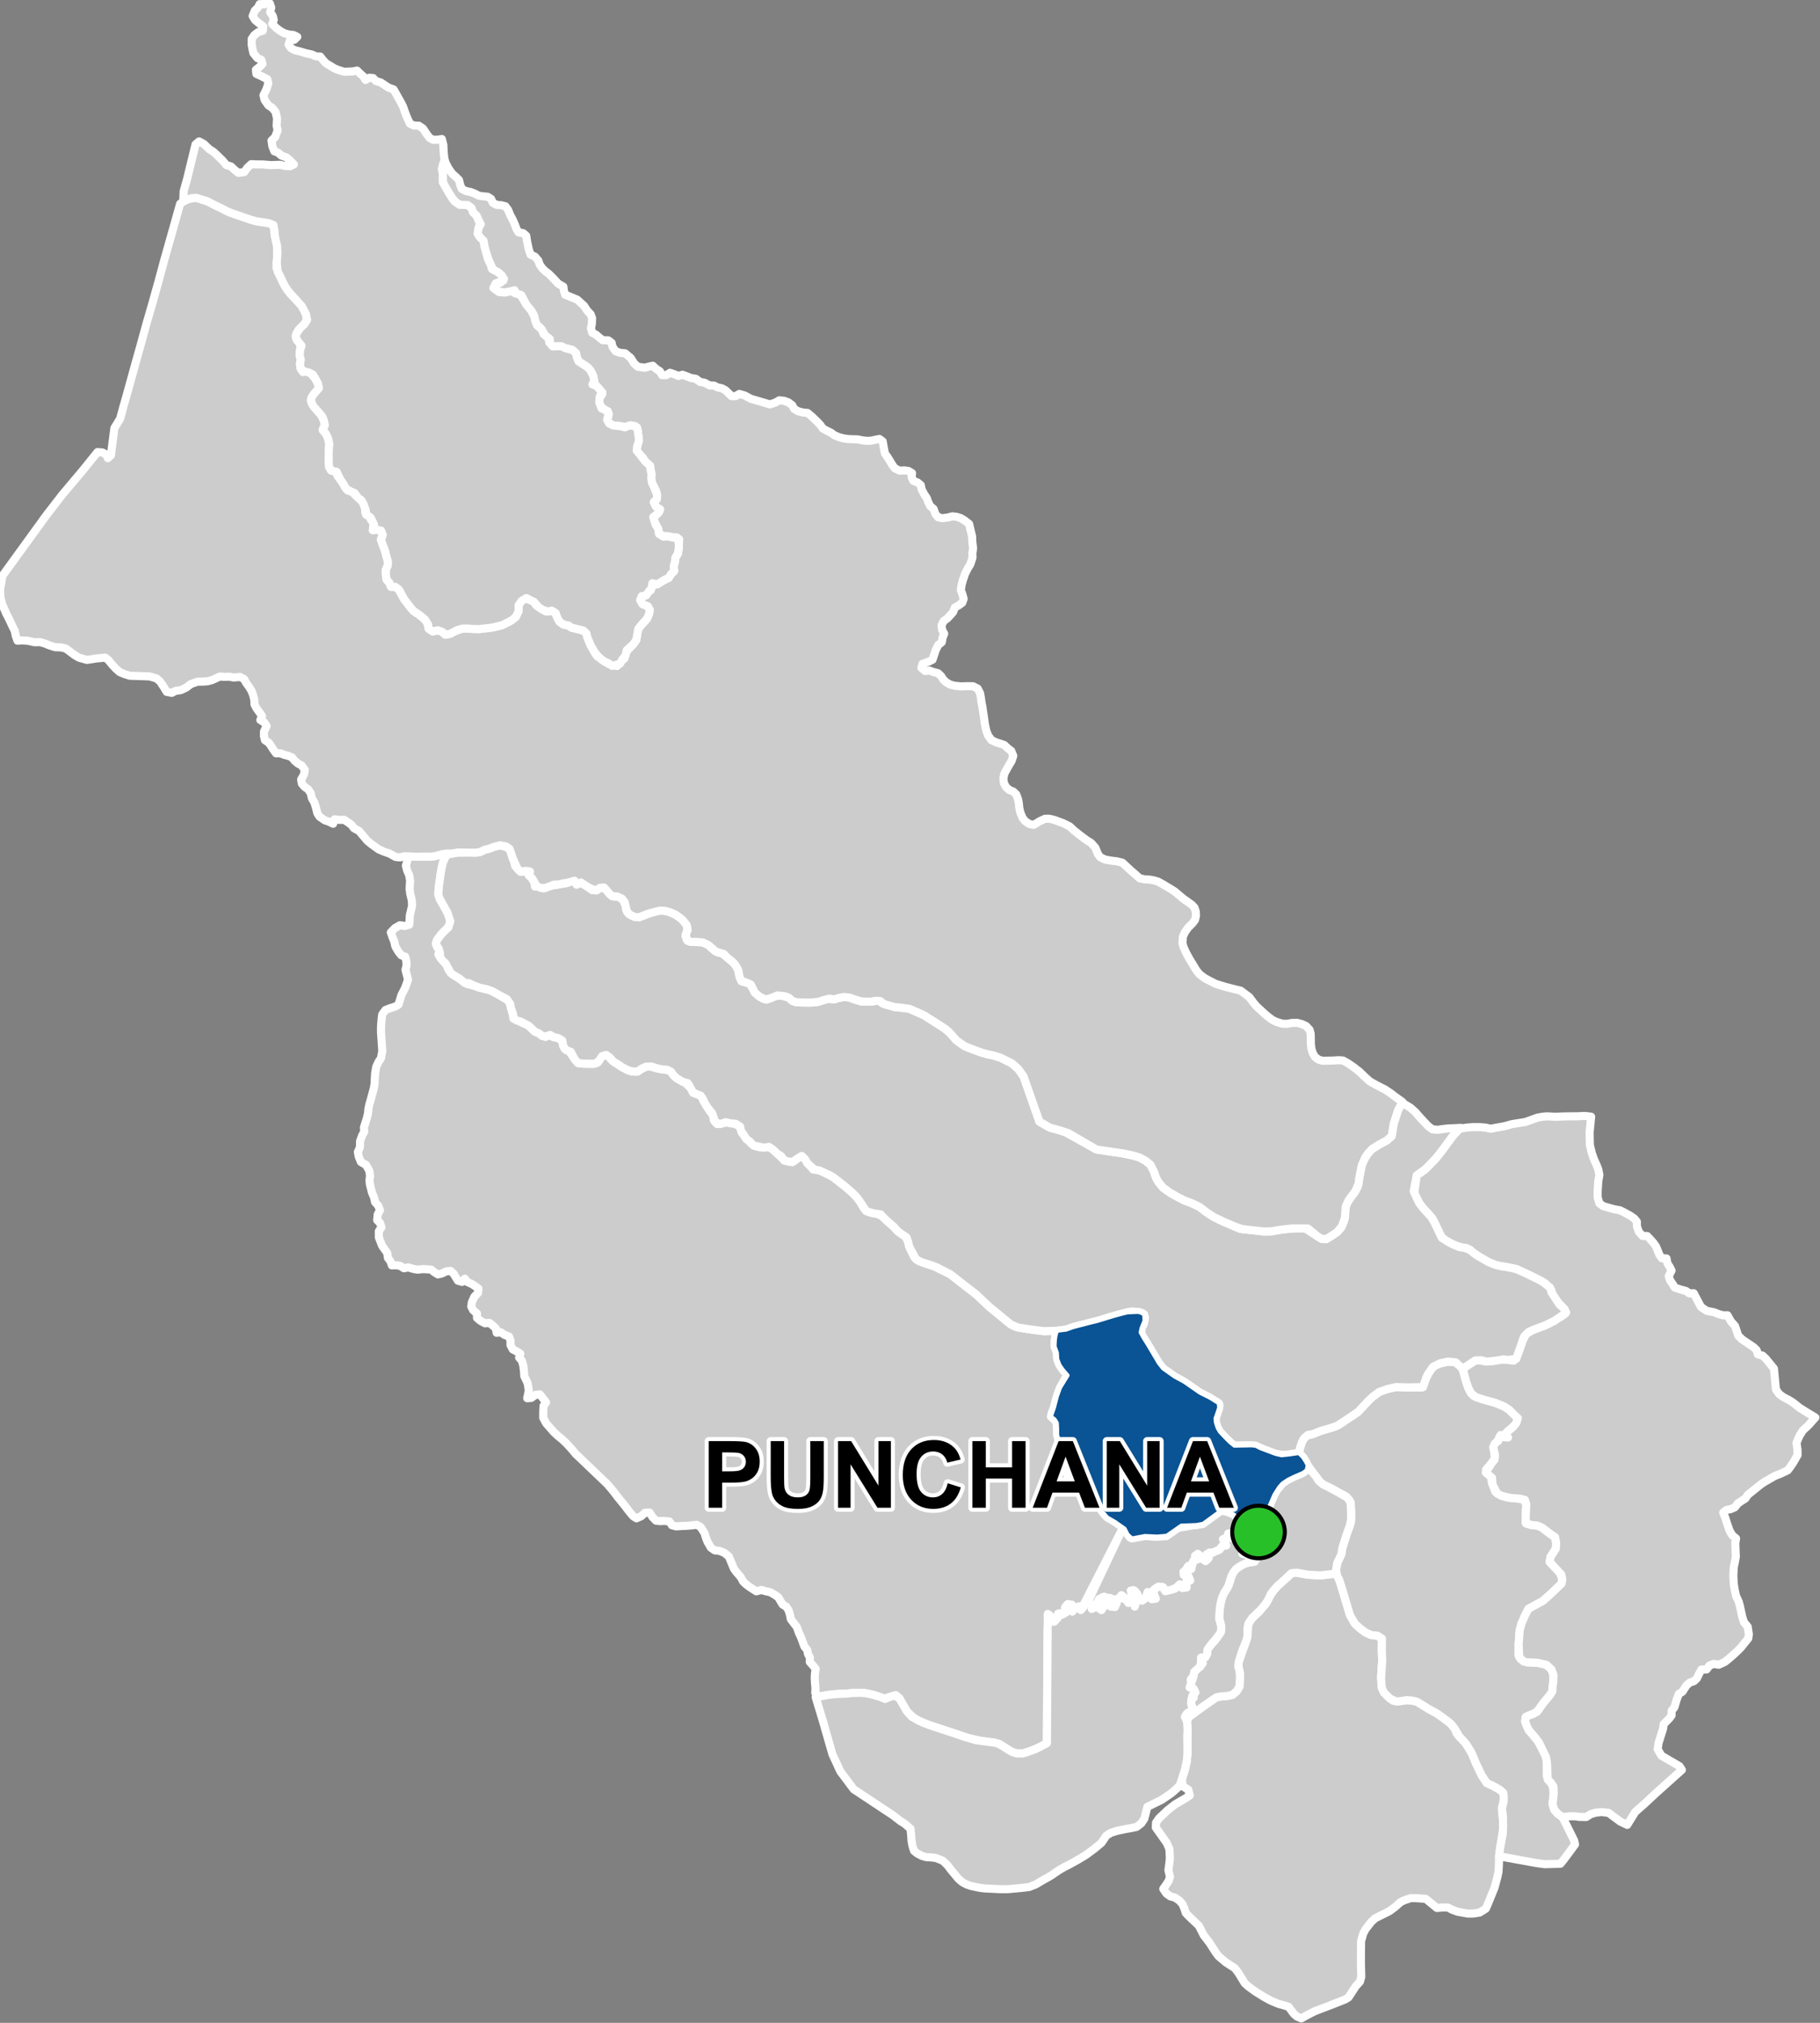 <?xml version="1.0" encoding="UTF-8"?>
<svg width="450pt" height="500pt" version="1.1" viewBox="0 0 450 500" xmlns="http://www.w3.org/2000/svg">
<rect x="0" y="0" width="450" height="500" fill="#808080" stroke="none"/>
<g id="a">
<rect width="450" height="500" fill="none"/>
<path d="m303.12 373.57 1.887 0.723 1.867 1.773 0.48 0.883 0.789 0.668 0.406 0.949 1.629 0.402 1.664 0.145-0.137 1.16-0.152 1.285-0.738 0.738-1.094 0.555-1.547-0.215-0.953-0.367-0.836-0.602-0.613-0.895-1.066-0.312-0.523-1.055-0.832 0.617-0.98 0.445 0.809 0.703-0.48 0.934-0.199 1-1.047-0.062-1.305 0.746-1.113-0.043-0.285 0.992-0.094 1.02-1.086-0.07-0.723-0.852-0.711-0.773 0.078 1.09-0.941 0.484-0.523 0.879 0.121 1.09-0.871-0.621-0.582 0.965-0.836 0.617 0.668 0.781 1.133 0.59-0.984 0.621 0.145 1.078-0.957 0.781-0.91-0.816-0.477 0.949-0.988 0.176-1.105 0.59-0.582 0.879-0.422-1.137-0.75-0.828-1.445 0.27-0.793 0.785 0.465 1.055 0.121 1.047-1-0.469 0.059-1.039-1.008-0.375-0.336 1.047-0.504 0.918-1.07-0.051-0.551-1.105-0.672-1.066-1.047-0.094 0.82 0.598 0.277 0.965 0.129 1.152 0.402 1.004-0.766-0.945-0.75-0.695-0.023 1.09-0.91-0.59-0.668-0.793-0.797-0.645-0.707 0.875-0.66 0.773 0.039 1.113-1.039 0.316 0.059-1.031 0.219-1.062-1.109-0.184-1.105-0.438-0.125 1.191 0.148 1.086-0.48 0.961-1.027-0.273 0.391-1.008 0.102-1.066-0.734 0.875-0.594 0.918-0.879-0.539-0.812-0.789 8.719-18.461 0.754 0.949 0.988 1.578 3.648-0.414 2.617 0.141 2.606-0.078 2.973-2.07 3.758-0.641 2.16-0.312 4.043-2.918 0.941-0.43z" fill="#ccc" fill-rule="evenodd"/>
<path d="m303.12 373.57 1.887 0.723 1.867 1.773 0.48 0.883 0.789 0.668 0.406 0.949 1.629 0.402 1.664 0.145-0.137 1.16-0.152 1.285-0.738 0.738-1.094 0.555-1.547-0.215-0.953-0.367-0.836-0.602-0.613-0.895-1.066-0.312-0.523-1.055-0.832 0.617-0.98 0.445 0.809 0.703-0.48 0.934-0.199 1-1.047-0.062-1.305 0.746-1.113-0.043-0.285 0.992-0.094 1.02-1.086-0.07-0.723-0.852-0.711-0.773 0.078 1.09-0.941 0.484-0.523 0.879 0.121 1.09-0.871-0.621-0.582 0.965-0.836 0.617 0.668 0.781 1.133 0.59-0.984 0.621 0.145 1.078-0.957 0.781-0.91-0.816-0.477 0.949-0.988 0.176-1.105 0.59-0.582 0.879-0.422-1.137-0.75-0.828-1.445 0.27-0.793 0.785 0.465 1.055 0.121 1.047-1-0.469 0.059-1.039-1.008-0.375-0.336 1.047-0.504 0.918-1.07-0.051-0.551-1.105-0.672-1.066-1.047-0.094 0.82 0.598 0.277 0.965 0.129 1.152 0.402 1.004-0.766-0.945-0.75-0.695-0.023 1.09-0.91-0.59-0.668-0.793-0.797-0.645-0.707 0.875-0.66 0.773 0.039 1.113-1.039 0.316 0.059-1.031 0.219-1.062-1.109-0.184-1.105-0.438-0.125 1.191 0.148 1.086-0.48 0.961-1.027-0.273 0.391-1.008 0.102-1.066-0.734 0.875-0.594 0.918-0.879-0.539-0.812-0.789 8.719-18.461 0.754 0.949 0.988 1.578 3.648-0.414 2.617 0.141 2.606-0.078 2.973-2.07 3.758-0.641 2.16-0.312 4.043-2.918 0.941-0.43 0.945 0.215" fill="none" stroke="#fff" stroke-linecap="round" stroke-linejoin="round" stroke-miterlimit="10" stroke-width="2"/>
<path d="m110.41 211.27-0.75 1.684-0.367 1.172-0.426 2.391-0.125 1.062-0.211 1.422-0.16 1.727 0.34 1.426 0.855 1.5 1.074 1.938 0.707 1.156-0.09 1.719-0.828 1.176-1.164 1.102-0.922 1.227-0.543 1.066 0.289 1.125 0.727 0.688-0.43 1.051 0.512 0.887 0.816 0.867 0.77 0.953 0.461 1.168 0.918 1.047 0.977 0.527 1.469 1.082 1.156 0.801 1.766 0.418 1.367 0.5 1.328 0.312 1.203 0.293 2.129 1.086 1.207 0.734 1.539 0.914 0.223 1.02 0.297 1.34 0.359 1.195 0.711 0.773 0.848 0.629 0.887 0.469 1.027 0.309 0.957 0.887 0.871 0.848 0.961 0.305 0.859 0.551 0.875 0.496 0.836-0.594 0.957 0.594 1.34 0.281 0.898 0.547 0.309 1.109 0.426 1.027 1.113 0.578 1.336 1.973 0.84 0.953 1.172 0.137 2.461 0.059 1.199-0.305 0.703-1.105 0.883-0.793 1.035 0.176 0.77 1 1.441 1.02 0.848 0.574 1.652 0.914 1.141 0.402 1.098 0.062 1.137-0.621 1.203-0.633 1.02-0.086 1.68 0.48 1.281 0.258 1.348 0.129 0.91 0.473 0.637 0.879 0.824 0.766 1.043 0.531 0.98 0.539 0.742 0.684 0.859 0.66 0.398 1.156 1.191 0.367 0.965 0.598 0.363 1.02 0.766 1.234 0.805 1.27 0.875 1.062 0.125 1.199 0.816 0.957 1.246-0.203 1.406-0.227 1.301 0.238 1.066 0.457 0.867 0.547 0.133 1.168 0.832 1.086 0.816 0.879 0.855 0.953 0.906 0.555 1.309 0.32 1.582-0.121 1.16 0.352 1.039 0.934 0.809 0.746 1.238 1.273 0.992 0.234 1.012 0.238 1.164-0.812 0.848-0.68 1.133 0.496 0.586 1.199 0.723 0.723 0.711 0.867 1.07-0.109 2.152 1.062 1.742 0.957 2.688 2.062 2.008 1.738 1.008 1.012 0.969 1.273 0.922 1.594 0.777 0.77 1.094 0.375 1.52 0.23 1.309 0.734 1.32 1.281 1.34 1.156 0.961 1.066 0.812 0.629 1.148 0.727 0.691 1.418 0.219 1.066 1.238 2.629 0.984 0.871 2.477 0.945 1.258 0.371 4.199 2.043 2.465 1.914 3.949 3.066 3.305 3.121 2.461 2.008 2.785 2.277 1.07 0.559 2.473 0.496 1.84 0.277 2.731 0.348 3.293-0.086-0.355 1.312-0.145 1.098-0.062 1.457 0.57 1.562 0.094 1.602 0.582 1.488 0.812 1.152 1.066 1.102-1.77 3.281-0.777 2.141-0.738 2.828-0.598 1.41 0.203 1.117 0.961 0.84 0.227 1.867-0.004 1.434 0.461 1.742 0.922 4.324 1.434 4.719 4.582 2.559 1.133 1.598 1.375 2.016 1.152 1.934 0.859 1.09 2.359 1.555 2.027 1.387-9.293 18.18-0.414 0.992-0.266 1.145-0.934-0.797-0.934 0.383-0.566 0.879-0.859-0.641 0.57-0.969-1-0.199-0.672 0.742 0.578 0.879-0.68 0.805-1.062-0.23-0.609 0.945-0.145 1.043-1.238 0.258-0.121-1.035-0.664-0.773-0.348 3.59-0.066 9.586-0.102 15.254-0.008 1.566-0.012 1.707-1.484 0.816-0.895 0.453-2.086 0.812-1.562 0.48-1.473-0.035-1.051-0.32-1.383-0.82-0.906-0.586-0.859-0.547-1.426-0.414-1.094-0.121-1.227-0.164-1.008-0.156-2.863-0.602-2.492-0.852-1.074-0.367-1.148-0.375-1.117-0.367-2.695-0.887-1.305-0.434-1.621-0.641-0.965-0.445-0.984-0.5-1.891-1.758-1.895-3.293-0.816-0.742-0.965 0.273-1.188 0.379-1.055 0.281-1.953-0.867-1.812-0.461-1.043-0.145-2.383-0.02-1.309 0.141-2.246 0.102-1.051 0.07-1.402 0.16-1.211 0.168-1.574 0.277-0.766-0.941 0.062-1.051-0.121-1.301-0.07-1.426 0.07-1.09 0.164-1.059-0.699-0.855-0.762-0.852 0.043-1.059-0.488-0.914-0.172-0.984-0.711-0.836-0.848-2.32-0.477-0.988-0.551-1.527-1.484-1.953-0.215-1.105-0.316-1.055-0.594-0.91-0.875-0.516-0.543-0.875-0.559-0.953-0.91-0.625-1.129-0.633-1.066-0.223-1.055-0.309-1.273 0.332-1.555-1.004-0.922-0.695-0.773-0.711-0.57-1.07-1.012-1.18-0.695-0.922-0.695-1.668-0.559-1.355-1.148-0.93-1.234-0.477-1.082-0.105-0.965-0.656-0.828-1.426-0.387-0.969-0.391-1.238-0.93-1.473-0.965-0.566-1.344 0.156-1.238 0.109-1 0.027-1.535 0.105-1.027-0.277-0.621-0.934-1.281-0.145-1.008 0.062-1.031-0.121-0.867-0.887-0.719-1.113-1.121 0.043-0.93 0.848-1.199 0.531-0.848-0.555-1.188-1.438-0.688-0.93-0.828-1.031-1.102-1.344-0.793-1.059-1.027-1.254-0.805-0.926-7.797-7.441-0.938-1.137-1.199-1.309-1.215-1.164-0.988-0.789-1.047-0.98-1.859-2.133-0.73-1.363 0.012-1.664 0.078-1.312 0.617-0.844-1.535-1.965-1.078 0.125-1.051 0.754-1 0.074 0.402-1.965-0.312-1.805-0.809-1.684-0.09-1.352-0.16-1.312-0.352-1.164-0.68-0.77 0.297-0.965-0.941-0.582-0.938-0.48-0.543-1.055-0.012-1.098-0.332-1-1.164-0.438-0.902-0.633-1.031 0.121-0.152-1.039-0.793-0.742-0.84-0.66-1.07 0.098-1.086-0.578-0.906-0.746-0.004-1.086-0.926-0.797-0.488-0.922 0.152-1.09 0.625-1.367 0.895-0.926 0.113-1.055-0.809-0.602-0.898-0.57-1.059-0.473-0.598-0.816-0.699 0.793-1.008-0.285-0.574-0.914-0.523-0.852-0.762-0.66-1.098 0.137-0.957 0.48-1.035 0.25-0.891-0.551-0.785-0.629-1.016-0.086-1.082-0.047-1.223 0.141-1.051-0.176-1.297-0.387-1.059 0.219-0.957-0.605-1.023-0.148-1.012 0.035-0.328-0.984-0.652-0.867-0.164-1.203-1.262-1.785-0.812-2.066-0.012-1.52 0.656-0.973-0.34-1.074-0.723-0.703 0.152-1.473 0.547-0.957-0.406-1.109-0.82-0.945-0.23-1.125-0.516-1.195-0.504-1.984-0.125-1.082 0.152-1.016-0.184-1.309-0.824-1.461-1.266-0.738-0.523-1.293-0.223-1.168 0.523-1.191 0.027-1.496 0.508-1.395 0.512-0.887-0.074-1.086 0.746-2.371 0.266-1.059 0.105-1.133 0.223-1.094 0.281-0.973 0.312-1.125 0.539-2.027 0.172-1.055 0.059-1.414 0.062-1.105 0.281-1.625 0.555-1.223 0.609-0.887 0.336-1.77-0.098-1.473-0.223-3.238 0.012-1.512 0.148-1.777 0.145-1.086 0.797-1.094 1.211-0.465 1.152-0.355 0.875-0.516 0.719-2.363 0.922-1.805 0.707-1.973-0.637-2.492 0.27-0.98-0.051-1.125-0.281-1.098-0.984-0.359-0.789-1.012-0.664-1.16-0.281-1.234-0.449-1.129-0.395-1.113 1.027-1.078 1.238-0.691 1.164 0.18 1.121-0.309 0.102-1.199 0.047-1.086 0.281-1.191 0.273-1.195-0.062-1.363-0.414-1.754-0.125-1.094 0.117-2-0.223-1.379-0.484-1.078-0.328-1.254 0.445-1.586-0.812-0.742 1.121 0.039 1.703 0.086 1.379-0.023 1.215-0.012 1.012 0.016 1.027-0.109 0.996-0.258 1.539-0.332z" fill="#ccc" fill-rule="evenodd"/>
<path d="m110.41 211.27-0.75 1.684-0.367 1.172-0.426 2.391-0.125 1.062-0.211 1.422-0.16 1.727 0.34 1.426 0.855 1.5 1.074 1.938 0.707 1.156-0.09 1.719-0.828 1.176-1.164 1.102-0.922 1.227-0.543 1.066 0.289 1.125 0.727 0.688-0.43 1.051 0.512 0.887 0.816 0.867 0.77 0.953 0.461 1.168 0.918 1.047 0.977 0.527 1.469 1.082 1.156 0.801 1.766 0.418 1.367 0.5 1.328 0.312 1.203 0.293 2.129 1.086 1.207 0.734 1.539 0.914 0.223 1.02 0.297 1.34 0.359 1.195 0.711 0.773 0.848 0.629 0.887 0.469 1.027 0.309 0.957 0.887 0.871 0.848 0.961 0.305 0.859 0.551 0.875 0.496 0.836-0.594 0.957 0.594 1.34 0.281 0.898 0.547 0.309 1.109 0.426 1.027 1.113 0.578 1.336 1.973 0.84 0.953 1.172 0.137 2.461 0.059 1.199-0.305 0.703-1.105 0.883-0.793 1.035 0.176 0.77 1 1.441 1.02 0.848 0.574 1.652 0.914 1.141 0.402 1.098 0.062 1.137-0.621 1.203-0.633 1.02-0.086 1.68 0.48 1.281 0.258 1.348 0.129 0.91 0.473 0.637 0.879 0.824 0.766 1.043 0.531 0.98 0.539 0.742 0.684 0.859 0.66 0.398 1.156 1.191 0.367 0.965 0.598 0.363 1.02 0.766 1.234 0.805 1.27 0.875 1.062 0.125 1.199 0.816 0.957 1.246-0.203 1.406-0.227 1.301 0.238 1.066 0.457 0.867 0.547 0.133 1.168 0.832 1.086 0.816 0.879 0.855 0.953 0.906 0.555 1.309 0.32 1.582-0.121 1.16 0.352 1.039 0.934 0.809 0.746 1.238 1.273 0.992 0.234 1.012 0.238 1.164-0.812 0.848-0.68 1.133 0.496 0.586 1.199 0.723 0.723 0.711 0.867 1.07-0.109 2.152 1.062 1.742 0.957 2.688 2.062 2.008 1.738 1.008 1.012 0.969 1.273 0.922 1.594 0.777 0.77 1.094 0.375 1.52 0.23 1.309 0.734 1.32 1.281 1.34 1.156 0.961 1.066 0.812 0.629 1.148 0.727 0.691 1.418 0.219 1.066 1.238 2.629 0.984 0.871 2.477 0.945 1.258 0.371 4.199 2.043 2.465 1.914 3.949 3.066 3.305 3.121 2.461 2.008 2.785 2.277 1.07 0.559 2.473 0.496 1.84 0.277 2.731 0.348 3.293-0.086-0.355 1.312-0.145 1.098-0.062 1.457 0.57 1.562 0.094 1.602 0.582 1.488 0.812 1.152 1.066 1.102-1.77 3.281-0.777 2.141-0.738 2.828-0.598 1.41 0.203 1.117 0.961 0.84 0.227 1.867-0.004 1.434 0.461 1.742 0.922 4.324 1.434 4.719 4.582 2.559 1.133 1.598 1.375 2.016 1.152 1.934 0.859 1.09 2.359 1.555 2.027 1.387-9.293 18.18-0.414 0.992-0.266 1.145-0.934-0.797-0.934 0.383-0.566 0.879-0.859-0.641 0.57-0.969-1-0.199-0.672 0.742 0.578 0.879-0.68 0.805-1.062-0.23-0.609 0.945-0.145 1.043-1.238 0.258-0.121-1.035-0.664-0.773-0.348 3.59-0.066 9.586-0.102 15.254-0.008 1.566-0.012 1.707-1.484 0.816-0.895 0.453-2.086 0.812-1.562 0.48-1.473-0.035-1.051-0.32-1.383-0.82-0.906-0.586-0.859-0.547-1.426-0.414-1.094-0.121-1.227-0.164-1.008-0.156-2.863-0.602-2.492-0.852-1.074-0.367-1.148-0.375-1.117-0.367-2.695-0.887-1.305-0.434-1.621-0.641-0.965-0.445-0.984-0.5-1.891-1.758-1.895-3.293-0.816-0.742-0.965 0.273-1.188 0.379-1.055 0.281-1.953-0.867-1.812-0.461-1.043-0.145-2.383-0.02-1.309 0.141-2.246 0.102-1.051 0.07-1.402 0.16-1.211 0.168-1.574 0.277-0.766-0.941 0.062-1.051-0.121-1.301-0.07-1.426 0.07-1.09 0.164-1.059-0.699-0.855-0.762-0.852 0.043-1.059-0.488-0.914-0.172-0.984-0.711-0.836-0.848-2.32-0.477-0.988-0.551-1.527-1.484-1.953-0.215-1.105-0.316-1.055-0.594-0.91-0.875-0.516-0.543-0.875-0.559-0.953-0.91-0.625-1.129-0.633-1.066-0.223-1.055-0.309-1.273 0.332-1.555-1.004-0.922-0.695-0.773-0.711-0.57-1.07-1.012-1.18-0.695-0.922-0.695-1.668-0.559-1.355-1.148-0.93-1.234-0.477-1.082-0.105-0.965-0.656-0.828-1.426-0.387-0.969-0.391-1.238-0.93-1.473-0.965-0.566-1.344 0.156-1.238 0.109-1 0.027-1.535 0.105-1.027-0.277-0.621-0.934-1.281-0.145-1.008 0.062-1.031-0.121-0.867-0.887-0.719-1.113-1.121 0.043-0.93 0.848-1.199 0.531-0.848-0.555-1.188-1.438-0.688-0.93-0.828-1.031-1.102-1.344-0.793-1.059-1.027-1.254-0.805-0.926-7.797-7.441-0.938-1.137-1.199-1.309-1.215-1.164-0.988-0.789-1.047-0.98-1.859-2.133-0.73-1.363 0.012-1.664 0.078-1.312 0.617-0.844-1.535-1.965-1.078 0.125-1.051 0.754-1 0.074 0.402-1.965-0.312-1.805-0.809-1.684-0.09-1.352-0.16-1.312-0.352-1.164-0.68-0.77 0.297-0.965-0.941-0.582-0.938-0.48-0.543-1.055-0.012-1.098-0.332-1-1.164-0.438-0.902-0.633-1.031 0.121-0.152-1.039-0.793-0.742-0.84-0.66-1.07 0.098-1.086-0.578-0.906-0.746-0.004-1.086-0.926-0.797-0.488-0.922 0.152-1.09 0.625-1.367 0.895-0.926 0.113-1.055-0.809-0.602-0.898-0.57-1.059-0.473-0.598-0.816-0.699 0.793-1.008-0.285-0.574-0.914-0.523-0.852-0.762-0.66-1.098 0.137-0.957 0.48-1.035 0.25-0.891-0.551-0.785-0.629-1.016-0.086-1.082-0.047-1.223 0.141-1.051-0.176-1.297-0.387-1.059 0.219-0.957-0.605-1.023-0.148-1.012 0.035-0.328-0.984-0.652-0.867-0.164-1.203-1.262-1.785-0.812-2.066-0.012-1.52 0.656-0.973-0.34-1.074-0.723-0.703 0.152-1.473 0.547-0.957-0.406-1.109-0.82-0.945-0.23-1.125-0.516-1.195-0.504-1.984-0.125-1.082 0.152-1.016-0.184-1.309-0.824-1.461-1.266-0.738-0.523-1.293-0.223-1.168 0.523-1.191 0.027-1.496 0.508-1.395 0.512-0.887-0.074-1.086 0.746-2.371 0.266-1.059 0.105-1.133 0.223-1.094 0.281-0.973 0.312-1.125 0.539-2.027 0.172-1.055 0.059-1.414 0.062-1.105 0.281-1.625 0.555-1.223 0.609-0.887 0.336-1.77-0.098-1.473-0.223-3.238 0.012-1.512 0.148-1.777 0.145-1.086 0.797-1.094 1.211-0.465 1.152-0.355 0.875-0.516 0.719-2.363 0.922-1.805 0.707-1.973-0.637-2.492 0.27-0.98-0.051-1.125-0.281-1.098-0.984-0.359-0.789-1.012-0.664-1.16-0.281-1.234-0.449-1.129-0.395-1.113 1.027-1.078 1.238-0.691 1.164 0.18 1.121-0.309 0.102-1.199 0.047-1.086 0.281-1.191 0.273-1.195-0.062-1.363-0.414-1.754-0.125-1.094 0.117-2-0.223-1.379-0.484-1.078-0.328-1.254 0.445-1.586-0.812-0.742 1.121 0.039 1.703 0.086 1.379-0.023 1.215-0.012 1.012 0.016 1.027-0.109 0.996-0.258 1.539-0.332 0.422 0.211" fill="none" stroke="#fff" stroke-linecap="round" stroke-linejoin="round" stroke-miterlimit="10" stroke-width="2"/>
<path d="m320.13 388.64 0.059 0.012 3.121 0.574 3.168 0.184 3.891-0.445 0.586 1.098 0.5 1.375 2.285 7.629 1.273 2.277 1.309 1.203 1.336 0.977 1.434 0.641 1.5 0.137 1.109 0.738-0.043 2.918 0.109 2.535-0.109 1.461-0.164 2.242 0.168 2.996 0.52 1.172 1.266 1.246 1.07 0.801 1.648 0.078 1.652-0.254 1.211 0.094 1.258 0.266 0.875 0.527 1.141 0.688 0.883 0.582 2.094 1.125 1.273 0.91 0.922 0.684 1.094 0.812 1.059 1.266 0.613 1.406 2.203 2.383 1.363 2.188 1.113 2.621 1.387 2.938 1.305 2 1.504 0.691 0.934 0.496 0.863 0.527 0.77 0.688 0.152 1.184-0.074 1.094-0.371 1.273 0.039 1.453 0.277 2.574-0.098 1.75-0.703 4.375-0.254 2-0.055 2.324-0.094 1.555-0.27 1.258-0.707 2.629-1.68 4.125-0.48 1.066-1.52 0.949-1.633 0.246-1.324 0.008-2.496-0.457-1.363-0.5-1.051-0.539-1.25-0.008-1.453 0.125-1.789-1.477-0.941-0.777-2.594-0.188h-1.129l-1.625 0.543-0.984 0.492-1.254 1.137-1.395 1.035-2.106 1.055-1.469 0.734-0.973 0.914-1.363 1.75-0.605 1.129-0.52 1.871-0.023 2.391-0.008 1.453-0.008 1.793 0.086 3.203-0.328 1.156-0.984 1.074-0.727 1.105-1.121 1.707-0.883 0.527-3.676 1.449-1.891 0.719-1.855 0.703-1.734 0.883-1.629 0.906-1.035-0.441-0.789-0.645-1.301-1.762-1.047-0.332-1.473-0.418-1.898-0.781-1.613-0.883-2.051-1.262-1.875-1.359-0.895-0.801-1.531-2.504-0.887-1.191-2.277-1.48-1.785-1.504-0.766-1.031-1.414-2.219-1.477-1.91-0.551-1.082-0.648-1.281-2.484-2.363-0.77-0.812-0.328-1.039-0.477-1.137-0.777-0.875-1.113-0.762-1.105-0.273-0.988-0.707-0.781-1.156 0.781-1.113 0.566-0.879 0.32-0.984-0.391-1.676 0.176-1.172 0.188-1.672-0.105-2.293-0.633-1.516-2.738-3.863 0.047-1.184 0.73-1.066 2.164-2.047 1.879-1.461 2.66-1.543 0.918-0.629-0.379-1.43-1.398-0.863-0.152-1.832 0.527-1.59 0.602-2.328 0.203-2.055 0.023-1.242 0.012-2.648 0.023-2.168-0.133-2.113 0.371-1.086 3.746-2.734 3.121-2.148 1.191-0.234 1.367-0.086 1.422-0.301 1.098-0.957 0.648-1.109 0.082-2.062 0.066-1.172-0.426-1.672 0.105-1.254 0.609-1.699 1.059-3 0.473-1.402 0.062-1.215 0.098-1.668 0.543-1.223 1.367-1.422 0.883-0.762 0.652-0.957 0.91-0.898 0.879-1.703 1.184-1.801 0.852-0.93 1.605-1.426 1.141-1.059 0.742-0.695z" fill="#ccc" fill-rule="evenodd"/>
<path d="m320.13 388.64 0.059 0.012 3.121 0.574 3.168 0.184 3.891-0.445 0.586 1.098 0.5 1.375 2.285 7.629 1.273 2.277 1.309 1.203 1.336 0.977 1.434 0.641 1.5 0.137 1.109 0.738-0.043 2.918 0.109 2.535-0.109 1.461-0.164 2.242 0.168 2.996 0.52 1.172 1.266 1.246 1.07 0.801 1.648 0.078 1.652-0.254 1.211 0.094 1.258 0.266 0.875 0.527 1.141 0.688 0.883 0.582 2.094 1.125 1.273 0.91 0.922 0.684 1.094 0.812 1.059 1.266 0.613 1.406 2.203 2.383 1.363 2.188 1.113 2.621 1.387 2.938 1.305 2 1.504 0.691 0.934 0.496 0.863 0.527 0.77 0.688 0.152 1.184-0.074 1.094-0.371 1.273 0.039 1.453 0.277 2.574-0.098 1.75-0.703 4.375-0.254 2-0.055 2.324-0.094 1.555-0.27 1.258-0.707 2.629-1.68 4.125-0.48 1.066-1.52 0.949-1.633 0.246-1.324 0.008-2.496-0.457-1.363-0.5-1.051-0.539-1.25-0.008-1.453 0.125-1.789-1.477-0.941-0.777-2.594-0.188h-1.129l-1.625 0.543-0.984 0.492-1.254 1.137-1.395 1.035-2.106 1.055-1.469 0.734-0.973 0.914-1.363 1.75-0.605 1.129-0.52 1.871-0.023 2.391-0.008 1.453-0.008 1.793 0.086 3.203-0.328 1.156-0.984 1.074-0.727 1.105-1.121 1.707-0.883 0.527-3.676 1.449-1.891 0.719-1.855 0.703-1.734 0.883-1.629 0.906-1.035-0.441-0.789-0.645-1.301-1.762-1.047-0.332-1.473-0.418-1.898-0.781-1.613-0.883-2.051-1.262-1.875-1.359-0.895-0.801-1.531-2.504-0.887-1.191-2.277-1.48-1.785-1.504-0.766-1.031-1.414-2.219-1.477-1.91-0.551-1.082-0.648-1.281-2.484-2.363-0.77-0.812-0.328-1.039-0.477-1.137-0.777-0.875-1.113-0.762-1.105-0.273-0.988-0.707-0.781-1.156 0.781-1.113 0.566-0.879 0.32-0.984-0.391-1.676 0.176-1.172 0.188-1.672-0.105-2.293-0.633-1.516-2.738-3.863 0.047-1.184 0.73-1.066 2.164-2.047 1.879-1.461 2.66-1.543 0.918-0.629-0.379-1.43-1.398-0.863-0.152-1.832 0.527-1.59 0.602-2.328 0.203-2.055 0.023-1.242 0.012-2.648 0.023-2.168-0.133-2.113 0.371-1.086 3.746-2.734 3.121-2.148 1.191-0.234 1.367-0.086 1.422-0.301 1.098-0.957 0.648-1.109 0.082-2.062 0.066-1.172-0.426-1.672 0.105-1.254 0.609-1.699 1.059-3 0.473-1.402 0.062-1.215 0.098-1.668 0.543-1.223 1.367-1.422 0.883-0.762 0.652-0.957 0.91-0.898 0.879-1.703 1.184-1.801 0.852-0.93 1.605-1.426 1.141-1.059 0.742-0.695 0.777-0.203" fill="none" stroke="#fff" stroke-linecap="round" stroke-linejoin="round" stroke-miterlimit="10" stroke-width="2"/>
<path d="m359.89 336.73 1.574 1.18 0.617 2.027 0.473 1.758 0.578 1.57 0.539 1 0.691 0.766 1.758 0.691 3.562 1.023 2.164 0.875 1.355 0.887 1.246 1.266 0.832 0.754-0.195 1.078-0.719 0.852-0.758 0.68-0.895 0.727-0.691 0.738 0.859 0.574-1.023 0.094-0.84-0.559-0.445 0.91-0.469 0.961-0.672 0.805-0.02 1.016 0.07 1.027 0.172 0.984-0.863 1.25-1.375 1.617 1.316 1.465 0.059 1.445 0.934 2.547 1.461 0.957 1.266 0.359 1.172 0.219 1.215 0.09 1.824 0.25 0.711 1.215-0.168 3.461 0.016 1.172 1.391 0.488 1.496 0.148 1.094 0.461 2.172 1.652 1.109 0.746 0.27 1.406-0.027 1.363-1.367 2.125-0.203 1.234 2.434 2.383 0.68 1.891-0.16 1.055-2.269 2.191-2.348 2.109-3.566 1.941-0.602 1.141-1.168 2.602-0.426 1.641-0.246 3.398-0.043 2.648 0.484 0.977 1.766 0.844 2.394 0.086 2.019 0.445 0.98 0.586 0.805 1.176 0.234 1.711-0.094 1.113-0.203 2.016-0.605 0.984-0.797 0.941-0.848 1.004-1.117 1.629-0.738 0.695-1.348 0.621-0.965 0.41-0.316 1.203 0.449 1.199 0.445 0.941 0.949 1.086 1.238 1.484 1.855 3.254 0.449 1.812-0.031 3.613 0.555 1.301 0.82 0.855 0.344 2.082-0.102 1.094-0.199 1.645 0.41 1.414 0.863 0.996 1.195 0.84 1.711 3.438 1.16 2.34 0.23 0.98-2.723 3.68-0.887 1.098-3.852 0.113-2.121-0.289-5.441-0.988-3.766-0.684 0.254-2 0.652-3.477 0.098-1.754-0.043-2.656-0.258-1.934 0.406-1.605 0.074-1.094-0.152-1.184-0.77-0.688-0.863-0.527-0.934-0.496-1.504-0.691-1.305-2-1.387-2.938-1.113-2.621-1.363-2.188-1.633-1.766-1.184-2.023-1.059-1.266-1.094-0.812-0.922-0.684-1.273-0.91-2.094-1.125-0.883-0.582-1.141-0.688-0.875-0.527-1.258-0.266-1.211-0.094-1.254 0.191-1.145 0.176-1.656-0.684-1.582-1.555-0.52-1.172-0.191-2.231 0.188-3.008 0.109-1.461-0.109-2.535 0.043-2.918-1.109-0.738-1.5-0.137-1.434-0.641-1.336-0.977-1.309-1.203-1.207-2.047-2.352-7.859-0.375-1.031-0.508-0.973-0.211-1.477 0.273-1.617 0.598-1.391 0.594-2.031 0.539-1.746 0.547-1.754 0.797-2.199 0.324-0.992 0.035-2.371-0.066-1.578-0.324-1.434-1.023-1.062-1.945-0.996-1.328-0.793-1.641-0.727-1.078-0.629-0.988-1.246-0.789-1.031-0.828-1.125-0.703-1.066-0.48-0.898-0.699-1.109-1.035-1.004 0.309-1.277 0.441-1.379 0.516-0.961 1-0.863 1.059-0.148 2.129-0.852 1.352-0.543 1.949-0.434 0.996-0.438 3.441-2.289 1.297-0.852 1.129-1.176 1.41-1.512 0.836-0.898 2.035-1.488 2.106-0.738 2.023-0.457 1.168 0.035 1.742 0.047 3.519 0.027 0.641-1.527 0.43-0.957 1.23-2.238 1.348-0.973 2.695-0.699z" fill="#ccc" fill-rule="evenodd"/>
<path d="m359.89 336.73 1.574 1.18 0.617 2.027 0.473 1.758 0.578 1.57 0.539 1 0.691 0.766 1.758 0.691 3.562 1.023 2.164 0.875 1.355 0.887 1.246 1.266 0.832 0.754-0.195 1.078-0.719 0.852-0.758 0.68-0.895 0.727-0.691 0.738 0.859 0.574-1.023 0.094-0.84-0.559-0.445 0.91-0.469 0.961-0.672 0.805-0.02 1.016 0.07 1.027 0.172 0.984-0.863 1.25-1.375 1.617 1.316 1.465 0.059 1.445 0.934 2.547 1.461 0.957 1.266 0.359 1.172 0.219 1.215 0.09 1.824 0.25 0.711 1.215-0.168 3.461 0.016 1.172 1.391 0.488 1.496 0.148 1.094 0.461 2.172 1.652 1.109 0.746 0.27 1.406-0.027 1.363-1.367 2.125-0.203 1.234 2.434 2.383 0.68 1.891-0.16 1.055-2.269 2.191-2.348 2.109-3.566 1.941-0.602 1.141-1.168 2.602-0.426 1.641-0.246 3.398-0.043 2.648 0.484 0.977 1.766 0.844 2.394 0.086 2.019 0.445 0.98 0.586 0.805 1.176 0.234 1.711-0.094 1.113-0.203 2.016-0.605 0.984-0.797 0.941-0.848 1.004-1.117 1.629-0.738 0.695-1.348 0.621-0.965 0.41-0.316 1.203 0.449 1.199 0.445 0.941 0.949 1.086 1.238 1.484 1.855 3.254 0.449 1.812-0.031 3.613 0.555 1.301 0.82 0.855 0.344 2.082-0.102 1.094-0.199 1.645 0.41 1.414 0.863 0.996 1.195 0.84 1.711 3.438 1.16 2.34 0.23 0.98-2.723 3.68-0.887 1.098-3.852 0.113-2.121-0.289-5.441-0.988-3.766-0.684 0.254-2 0.652-3.477 0.098-1.754-0.043-2.656-0.258-1.934 0.406-1.605 0.074-1.094-0.152-1.184-0.77-0.688-0.863-0.527-0.934-0.496-1.504-0.691-1.305-2-1.387-2.938-1.113-2.621-1.363-2.188-1.633-1.766-1.184-2.023-1.059-1.266-1.094-0.812-0.922-0.684-1.273-0.91-2.094-1.125-0.883-0.582-1.141-0.688-0.875-0.527-1.258-0.266-1.211-0.094-1.254 0.191-1.145 0.176-1.656-0.684-1.582-1.555-0.52-1.172-0.191-2.231 0.188-3.008 0.109-1.461-0.109-2.535 0.043-2.918-1.109-0.738-1.5-0.137-1.434-0.641-1.336-0.977-1.309-1.203-1.207-2.047-2.352-7.859-0.375-1.031-0.508-0.973-0.211-1.477 0.273-1.617 0.598-1.391 0.594-2.031 0.539-1.746 0.547-1.754 0.797-2.199 0.324-0.992 0.035-2.371-0.066-1.578-0.324-1.434-1.023-1.062-1.945-0.996-1.328-0.793-1.641-0.727-1.078-0.629-0.988-1.246-0.789-1.031-0.828-1.125-0.703-1.066-0.48-0.898-0.699-1.109-1.035-1.004 0.309-1.277 0.441-1.379 0.516-0.961 1-0.863 1.059-0.148 2.129-0.852 1.352-0.543 1.949-0.434 0.996-0.438 3.441-2.289 1.297-0.852 1.129-1.176 1.41-1.512 0.836-0.898 2.035-1.488 2.106-0.738 2.023-0.457 1.168 0.035 1.742 0.047 3.519 0.027 0.641-1.527 0.43-0.957 1.23-2.238 1.348-0.973 2.695-0.699 1.953 0.16" fill="none" stroke="#fff" stroke-linecap="round" stroke-linejoin="round" stroke-miterlimit="10" stroke-width="2"/>
<path d="m392.11 275.86 0.051 0.004 1.254 0.156-0.375 3.824 0.055 3.152 0.469 1.984 0.523 1.492 0.707 1.582 0.379 0.965 0.281 1.398-0.273 1.512-0.172 2.688 0.02 1.379 0.426 1.441 0.953 0.699 1.75 0.496 0.969 0.266 1.383 0.254 1.066 0.523 1.352 0.73 1.133 0.766 0.672 0.82-0.004 1.098 0.473 1.383 0.926 1.027 1.133 0.012 0.797 0.848 0.703 0.777 0.652 0.895 0.449 1.035 0.434 1.117 0.621 0.84 1.137 0.031 0.211 1.191 0.578 0.914 0.453 0.898-0.691 1.352 0.27 0.973 0.637 0.926 0.598 0.969 1.625 0.527 1.109 0.285 0.848 0.609 1.086-0.039 1.801 3.398 1.395 0.941 1.863 0.375 0.934 0.383 1.246 0.363 1.105-0.02 0.855 1.523 1.016 1.137 0.801 2.406 0.988 0.945 2.777 1.859 0.781 0.758 0.27 1.012 1.211 0.359 0.812 0.766 1.977 2.426 0.492 5.144 0.766 1.109 0.961 0.734 1.367 0.715 1.148 0.703 1.566 1.262 1.773 1.105 2.168 1.309-1.684 1.902-1.402 1.297-0.789 1.238-0.418 0.941-0.363 0.938 0.242 1.66 0.016 1.309-0.988 1.727-0.719 1.078-0.738 0.973-1.852 0.867-1.398 0.562-2.484 1.434-0.848 0.562-3.262 2.621-0.609 0.902-0.953 0.617-0.895 0.586-0.758 0.984-1.047 0.461-1.039 0.203-0.805 0.656 0.531 1.281 0.461 1.52 0.637 1.754 0.648 1.078 0.906 0.734-0.188 1.223 0.133 3.352-0.266 1.453-0.242 1.086-0.109 2.211 0.129 2.106 0.238 1.41 0.293 1.348 0.699 1.527 0.277 1.059 0.543 2.508 0.449 1.441 0.922 1.105 0.289 1.883-0.148 1.008-1.812 2.242-0.746 0.766-0.793 0.742-1.348 1.188-1.066 0.863-1.527 0.703-1.273-0.191-1.027 0.391-0.719 0.98-1.25 0.004-0.609 1.074-0.523 1.121-0.746 0.691-1.008 0.34-0.832 0.707-0.973 1.539-0.918 0.574-0.531 1.402-0.543 1.871-0.707 0.875-0.012 1.152-0.641 0.855-1.301 1.285-0.145 1.094-1.133 3.617-0.219 1.504 0.93 1.598 3.555 2.07 0.914 0.531 0.59 0.918-6.199 5.551-3.137 2.91-2.184 1.926-1.988 3.199-1.707-0.809-2.019-1.496-0.906-0.672-1.734-0.184-1.465 0.148-1.215 0.383-1.098 0.684-1.703-0.031-1.035-0.152-1.246-0.008-1.871 0.207-1.195-0.84-0.863-0.996-0.41-1.414 0.16-1.23 0.141-1.508-0.094-1.598-0.691-0.996-0.715-0.707-0.191-4.144-0.238-1.387-1.727-3.578-0.945-1.27-1.578-1.809-0.445-0.941-0.449-1.199 0.105-1.105 1.012-0.461 0.949-0.352 0.914-0.516 1.504-2.125 0.848-1.004 0.797-0.941 0.605-0.984 0.043-1.125 0.172-1.293 0.066-1.586-0.504-1.367-1.277-1.164-2.242-0.512-2.394-0.086-1-0.203-1.078-1.145-0.129-3.121 0.246-3.398 0.426-1.641 0.855-2.016 0.914-1.727 3.566-1.941 2.281-2.047 2.332-2.25 0.164-1.059-0.238-1.148-2.875-3.125 0.203-1.234 1.316-2.043 0.078-1.445-0.27-1.406-1.109-0.746-2.172-1.652-1.094-0.461-1.496-0.148-1.18-0.324-0.227-1.336 0.168-3.461-0.344-1.082-1.301-0.309-2.106-0.164-1.172-0.219-1.266-0.359-1.012-0.527-1.145-2.191-0.141-1.703-1.539-1.293 1.441-2.316 0.703-0.824 0.156-1.023-0.199-0.988-0.273-1.078 0.438-0.98 0.824-0.609 0.312-0.965 1.07 0.055 1.027 0.074-0.832-0.578 0.695-0.883 0.809-0.637 0.773-0.703 0.621-0.801 0.363-1.195-0.832-0.754-1.246-1.266-1.355-0.887-2.164-0.875-2.641-0.73-2.133-0.672-1.16-0.93-0.617-1.148-0.578-1.57-0.348-1.277-0.547-2.09 1.613-1.07 1.121-0.742 1.059-0.438 1.676 0.445 1.734-0.078 2.324-0.453 1.621 0.164 1.484 0.18 0.93-1.438 0.574-1.582 0.715-1.984 0.816-1.629 1.758-0.98 2.898-1.078 1.305-0.648 0.93-0.461 2.223-1.414 0.793-0.711-1.102-1.535-2.344-2.481-0.164-1.406-1.473-1.664-1.199-0.742-3.414-1.699-2.668-1.207-2.613-0.527-1.266-0.176-1.352-0.348-0.992-0.352-1.027-0.527-1.465-0.836-1.66-1.086-1-0.84-0.949-0.5-1.047-0.094-1.891-0.637-1.211-0.586-1.215-0.656-0.852-0.875-0.66-1.359-0.73-1.543-0.574-1.254-1.449-1.699-1.055-1.145-0.984-1.301-1.242-2.215 0.641-4.59 2.102-1.484 2.492-2.555 1.273-1.559 2.965-4.023 0.688-0.75 1.062-1.141 1.816-0.301 1.5-0.113 1.707-0.004 1.496 0.137 1.191 0.266 3.531-0.652 1.773-0.496 3.242-0.508 3.066-1.098 1.23-0.215 1.055-0.098 1.98 0.109 2.621-0.094 3.219-0.031 1.078-0.074z" fill="#ccc" fill-rule="evenodd"/>
<path d="m392.11 275.86 0.051 0.004 1.254 0.156-0.375 3.824 0.055 3.152 0.469 1.984 0.523 1.492 0.707 1.582 0.379 0.965 0.281 1.398-0.273 1.512-0.172 2.688 0.02 1.379 0.426 1.441 0.953 0.699 1.75 0.496 0.969 0.266 1.383 0.254 1.066 0.523 1.352 0.73 1.133 0.766 0.672 0.82-0.004 1.098 0.473 1.383 0.926 1.027 1.133 0.012 0.797 0.848 0.703 0.777 0.652 0.895 0.449 1.035 0.434 1.117 0.621 0.84 1.137 0.031 0.211 1.191 0.578 0.914 0.453 0.898-0.691 1.352 0.27 0.973 0.637 0.926 0.598 0.969 1.625 0.527 1.109 0.285 0.848 0.609 1.086-0.039 1.801 3.398 1.395 0.941 1.863 0.375 0.934 0.383 1.246 0.363 1.105-0.02 0.855 1.523 1.016 1.137 0.801 2.406 0.988 0.945 2.777 1.859 0.781 0.758 0.27 1.012 1.211 0.359 0.812 0.766 1.977 2.426 0.492 5.144 0.766 1.109 0.961 0.734 1.367 0.715 1.148 0.703 1.566 1.262 1.773 1.105 2.168 1.309-1.684 1.902-1.402 1.297-0.789 1.238-0.418 0.941-0.363 0.938 0.242 1.66 0.016 1.309-0.988 1.727-0.719 1.078-0.738 0.973-1.852 0.867-1.398 0.562-2.484 1.434-0.848 0.562-3.262 2.621-0.609 0.902-0.953 0.617-0.895 0.586-0.758 0.984-1.047 0.461-1.039 0.203-0.805 0.656 0.531 1.281 0.461 1.52 0.637 1.754 0.648 1.078 0.906 0.734-0.188 1.223 0.133 3.352-0.266 1.453-0.242 1.086-0.109 2.211 0.129 2.106 0.238 1.41 0.293 1.348 0.699 1.527 0.277 1.059 0.543 2.508 0.449 1.441 0.922 1.105 0.289 1.883-0.148 1.008-1.812 2.242-0.746 0.766-0.793 0.742-1.348 1.188-1.066 0.863-1.527 0.703-1.273-0.191-1.027 0.391-0.719 0.98-1.25 0.004-0.609 1.074-0.523 1.121-0.746 0.691-1.008 0.34-0.832 0.707-0.973 1.539-0.918 0.574-0.531 1.402-0.543 1.871-0.707 0.875-0.012 1.152-0.641 0.855-1.301 1.285-0.145 1.094-1.133 3.617-0.219 1.504 0.93 1.598 3.555 2.07 0.914 0.531 0.59 0.918-6.199 5.551-3.137 2.91-2.184 1.926-1.988 3.199-1.707-0.809-2.019-1.496-0.906-0.672-1.734-0.184-1.465 0.148-1.215 0.383-1.098 0.684-1.703-0.031-1.035-0.152-1.246-0.008-1.871 0.207-1.195-0.84-0.863-0.996-0.41-1.414 0.16-1.23 0.141-1.508-0.094-1.598-0.691-0.996-0.715-0.707-0.191-4.144-0.238-1.387-1.727-3.578-0.945-1.27-1.578-1.809-0.445-0.941-0.449-1.199 0.105-1.105 1.012-0.461 0.949-0.352 0.914-0.516 1.504-2.125 0.848-1.004 0.797-0.941 0.605-0.984 0.043-1.125 0.172-1.293 0.066-1.586-0.504-1.367-1.277-1.164-2.242-0.512-2.394-0.086-1-0.203-1.078-1.145-0.129-3.121 0.246-3.398 0.426-1.641 0.855-2.016 0.914-1.727 3.566-1.941 2.281-2.047 2.332-2.25 0.164-1.059-0.238-1.148-2.875-3.125 0.203-1.234 1.316-2.043 0.078-1.445-0.27-1.406-1.109-0.746-2.172-1.652-1.094-0.461-1.496-0.148-1.18-0.324-0.227-1.336 0.168-3.461-0.344-1.082-1.301-0.309-2.106-0.164-1.172-0.219-1.266-0.359-1.012-0.527-1.145-2.191-0.141-1.703-1.539-1.293 1.441-2.316 0.703-0.824 0.156-1.023-0.199-0.988-0.273-1.078 0.438-0.98 0.824-0.609 0.312-0.965 1.07 0.055 1.027 0.074-0.832-0.578 0.695-0.883 0.809-0.637 0.773-0.703 0.621-0.801 0.363-1.195-0.832-0.754-1.246-1.266-1.355-0.887-2.164-0.875-2.641-0.73-2.133-0.672-1.16-0.93-0.617-1.148-0.578-1.57-0.348-1.277-0.547-2.09 1.613-1.07 1.121-0.742 1.059-0.438 1.676 0.445 1.734-0.078 2.324-0.453 1.621 0.164 1.484 0.18 0.93-1.438 0.574-1.582 0.715-1.984 0.816-1.629 1.758-0.98 2.898-1.078 1.305-0.648 0.93-0.461 2.223-1.414 0.793-0.711-1.102-1.535-2.344-2.481-0.164-1.406-1.473-1.664-1.199-0.742-3.414-1.699-2.668-1.207-2.613-0.527-1.266-0.176-1.352-0.348-0.992-0.352-1.027-0.527-1.465-0.836-1.66-1.086-1-0.84-0.949-0.5-1.047-0.094-1.891-0.637-1.211-0.586-1.215-0.656-0.852-0.875-0.66-1.359-0.73-1.543-0.574-1.254-1.449-1.699-1.055-1.145-0.984-1.301-1.242-2.215 0.641-4.59 2.102-1.484 2.492-2.555 1.273-1.559 2.965-4.023 0.688-0.75 1.062-1.141 1.816-0.301 1.5-0.113 1.707-0.004 1.496 0.137 1.191 0.266 3.531-0.652 1.773-0.496 3.242-0.508 3.066-1.098 1.23-0.215 1.055-0.098 1.98 0.109 2.621-0.094 3.219-0.031 1.078-0.074 0.742 0.012" fill="none" stroke="#fff" stroke-linecap="round" stroke-linejoin="round" stroke-miterlimit="10" stroke-width="2"/>
<path d="m124.38 209.17 0.23 0.035 1.07 0.418 0.898 1.113 0.078 1.094 0.477 1.195 0.23 1.008 0.785 0.941 1.016 0.484 0.98-0.246 0.461 0.965 0.738 0.738 0.73 1.059 0.207 1.18 1.055-0.102 1 0.539 1.039-0.43 1.035-0.285 1.102-0.117 1.277-0.266 1.32-0.188 0.941-0.523 1.027 0.039 0.961 0.438 1 0.125 1.211 0.762 1.191 0.902 1.18-0.043 0.93-0.672 1.523 0.574 0.598 1.02 0.984 0.613 1.32 0.156 0.934 0.527 0.801 1.605 0.164 1.141 0.527 0.867 1.395 0.746 1.172 0.164 0.996-0.363 1.586-0.633 1.656-0.555 1.598-0.129 1.32 0.238 1.422 0.523 0.938 0.547 1.062 0.801 0.789 0.848 0.648 0.969-0.09 1.293-0.414 1.012 0.531 1.262 1.742 0.281 1.469-0.004 1.066 0.281 0.938 0.527 0.895 0.871 1.223 0.836 1.129 0.242 0.82 0.633 1.535 1.262 0.918 0.906 0.758 1.289 0.336 1.711 0.504 1.141 1.051 0.297 0.984 0.281 0.77 1.242 0.441 0.922 1.062 0.965 0.957 0.578 0.973 0.27 1.852-0.828 1.617-0.25 1.992 0.605 0.832 0.75 0.977 0.367 1.793 0.059 1.855 0.023 1.621-0.148 1.441-0.434 1.191-0.387 1.277 0.191 1.227-0.328 1.379-0.289 1.52 0.18 1.188 0.453 1.625 0.477 1.445 0.051 1.715-0.09 1.113-0.406 0.832 0.859 3.047 0.965 1.344 0.129 2.176 0.211 1.734 0.77 2.051 0.914 3.148 1.984 1.758 1.109 1.18 0.957 0.75 0.77 1.098 1.277 2.137 1.547 1.172 0.504 2.797 1.023 1.871 0.531 1.02 0.18 1.934 0.582 2.922 1.445 1.543 1.367 1.312 1.824 0.473 1.348 3.086 8.801 0.375 1.07 2.602 1.48 2.219 0.598 1.609 0.531 7.656 4.266 6.582 0.973 2.375 0.5 1.605 0.465 1.633 0.875 1.168 0.949 0.773 1.449 0.621 1.789 0.645 1.125 1.113 1.344 0.887 0.629 0.863 0.609 1.578 0.902 1.879 0.98 1.781 0.676 2.016 0.934 1.461 1.141 1.387 0.93 2.195 1.195 3.699 1.598 1.266 0.562 6.008 0.648 1.859-0.055 2.102-0.379 2.742-0.309 3.125-0.203 3.312 2.156 1.004 0.609 1.078 0.098 1.75-1.086 1.066-0.738 0.984-1.082 0.711-1.719 0.277-2.773 0.355-1.441 1.102-1.68 0.754-0.918 0.895-1.594 0.344-2.129 0.391-1.992 0.211-1.086 0.461-1.211 1.02-1.668 0.977-1.129 1.934-1.211 1.77-0.938 1.18-1.027 0.566-3.137 1.07-3.316 0.988-1.906 2.09 1.27 1.242 1.105 0.754 0.887 1.223 1.328 1.125 1.184 1.066 0.82 1.324 0.129 1.277-0.18 1.398-0.168 1.301-0.035 1.711-0.098-0.953 0.836-1.094 1.285-2.965 4.023-1.273 1.559-2.492 2.555-2.102 1.484-0.738 3.969 1.34 2.836 0.984 1.301 1.055 1.145 0.969 1.055 0.863 1.484 0.66 1.402 0.59 1.227 0.488 1.012 1.91 1.207 1.211 0.586 1.309 0.539 1.191 0.148 1.387 0.543 0.969 0.816 0.918 0.648 1.508 0.848 1.047 0.617 1.703 0.711 1.352 0.348 1.266 0.176 2.613 0.527 2.668 1.207 3.184 1.555 1.055 0.652 1.457 1.18 0.391 1.203 1.898 2.891 1.352 1.258 0.227 0.984-2.883 1.93-0.93 0.461-1.305 0.648-2.426 0.867-1.602 0.719-1.133 1.156-1.027 2.93-0.574 1.582-0.312 0.992-2.102 0.266-1.125-0.133-2.223 0.367-1.848 0.172-1.387-0.332-1.465 0.043-1.488 0.984-1.613 1.07-1.77-1.598-1.953-0.16-1.828 0.395-1.789 0.891-1.227 1.762-0.457 0.93-0.789 2.34-3.773 0.051-1.742-0.047-1.168-0.035-2.023 0.457-2.106 0.738-1.625 1.191-1.246 1.195-1.41 1.512-0.996 1.066-1.43 0.961-3.441 2.289-0.996 0.438-1.125 0.371-2.176 0.605-2.129 0.852-1.059 0.148-1 0.863-0.516 0.961-0.441 1.379-0.309 1.277-2.336 0.348-1.199 0.168-2.152-0.293-3.125-1.164-1.812-0.844-1.082-0.117-1.34 0.027-2.828 0.066-1.086-0.824-1.27-1.27-1.27-1.359-0.562-0.953-0.414-1.238-0.125-1.082 0.461-1.293 0.363-0.984 0.152-1.148-2.328-1.703-1.086-0.543-1.402-0.703-1.242-0.863-2.606-1.809-2.391-1.305-1.906-1.344-1-0.711-1.039-1.332-2.231-3.766-0.516-0.863-1.031-1.637-0.57-1.027 0.074-1.254 0.547-1.027 0.324-1.68-0.621-1.023-1.094-0.328-1.766-0.094-1.25 0.301-2.652 0.684-1.371 0.418-2.098 0.645-0.992 0.293-1.074 0.27-4.863 1.246-1.707 0.609-2.305 0.293-3.293 0.086-2.731-0.348-1.84-0.277-1.77-0.27-1.773-0.785-2.785-2.277-2.461-2.008-3.305-3.121-3.949-3.066-2.465-1.914-3.277-1.695-1.387-0.52-2.426-0.758-1.367-0.727-1.699-3.16-0.219-1.066-0.426-1.176-1.414-0.969-0.812-0.629-0.961-1.066-1.34-1.156-0.793-0.715-1.078-1.168-1.383-0.18-1.246-0.305-0.973-0.332-1.469-2.285-0.969-1.273-1.008-1.012-1.742-1.512-2.953-2.289-1.184-0.652-2.25-1.016-1.117-0.172-1.125-0.938-0.723-0.723-0.523-0.926-0.844-0.816-1.164 0.695-1.043 0.793-1.023-0.105-1.031-0.23-0.883-1.141-0.859-0.539-1.195-1.105-0.898-0.609-1.348 0.211-1.34-0.324-1.113-0.203-0.891-0.973-0.922-0.648-0.57-0.957-0.723-1.055-0.246-1.078-1.098-0.68-1.402-0.133-1.047-0.258-1.355 0.465-1.207-0.441-0.406-1.129-0.379-1.086-1.125-1.398-0.68-1.086-0.504-1.059-0.547-0.84-1.098-0.395-0.875-0.492-0.656-1.266-0.562-0.926-1.293-0.359-1.379-0.816-0.801-0.723-0.66-0.922-0.91-0.473-1.348-0.129-1.281-0.258-1.344-0.445-1.355 0.051-1.008 0.484-0.961 0.719-1.469-0.012-1.141-0.402-1.211-0.625-1.289-0.863-0.883-0.504-0.973-1.086-0.859-0.617-0.977 0.293-0.824 1.195-0.941 0.688-2.719-0.012-1.488-0.145-0.84-0.953-0.953-1.816-1.117-0.41-0.754-0.973-0.23-1.402-1.027-0.633-1.105-0.234-0.891-0.535-0.977 0.355-1.016-0.09-0.789-0.66-0.977-0.414-0.734-0.688-0.73-0.719-0.977-0.5-0.902-0.523-1.066-0.312-0.902-0.5-0.051-1.031-0.566-1.562-0.188-1.035-0.82-1.18-1.234-0.637-2.328-1.293-1.281-0.48-1.879-0.402-1.367-0.5-1.215-0.602-1.082-0.059-1.309-1.086-1.336-0.781-0.824-0.59-0.672-1.207-0.602-1.148-0.738-0.707-0.613-0.84-0.066-1.055-0.289-1.035-0.684-1.102 0.223-1.047 1-1.328 1.09-1.125 0.766-0.723 0.469-1.477-0.707-2.148-0.629-1.129-1.301-2.309-0.34-0.988 0.16-2.164 0.211-1.422 0.125-1.062 0.359-2.016 0.273-1.246 0.91-1.984 1.34-0.277 1.402-0.258 1.293 0.008 1.074-0.078 2.227 0.09 0.992-0.152 1.137-0.574 1.062-0.234 1.203-0.461 1.305-0.379z" fill="#ccc" fill-rule="evenodd"/>
<path d="m124.38 209.17 0.23 0.035 1.07 0.418 0.898 1.113 0.078 1.094 0.477 1.195 0.23 1.008 0.785 0.941 1.016 0.484 0.98-0.246 0.461 0.965 0.738 0.738 0.73 1.059 0.207 1.18 1.055-0.102 1 0.539 1.039-0.43 1.035-0.285 1.102-0.117 1.277-0.266 1.32-0.188 0.941-0.523 1.027 0.039 0.961 0.438 1 0.125 1.211 0.762 1.191 0.902 1.18-0.043 0.93-0.672 1.523 0.574 0.598 1.02 0.984 0.613 1.32 0.156 0.934 0.527 0.801 1.605 0.164 1.141 0.527 0.867 1.395 0.746 1.172 0.164 0.996-0.363 1.586-0.633 1.656-0.555 1.598-0.129 1.32 0.238 1.422 0.523 0.938 0.547 1.062 0.801 0.789 0.848 0.648 0.969-0.09 1.293-0.414 1.012 0.531 1.262 1.742 0.281 1.469-0.004 1.066 0.281 0.938 0.527 0.895 0.871 1.223 0.836 1.129 0.242 0.82 0.633 1.535 1.262 0.918 0.906 0.758 1.289 0.336 1.711 0.504 1.141 1.051 0.297 0.984 0.281 0.77 1.242 0.441 0.922 1.062 0.965 0.957 0.578 0.973 0.27 1.852-0.828 1.617-0.25 1.992 0.605 0.832 0.75 0.977 0.367 1.793 0.059 1.855 0.023 1.621-0.148 1.441-0.434 1.191-0.387 1.277 0.191 1.227-0.328 1.379-0.289 1.52 0.18 1.188 0.453 1.625 0.477 1.445 0.051 1.715-0.09 1.113-0.406 0.832 0.859 3.047 0.965 1.344 0.129 2.176 0.211 1.734 0.77 2.051 0.914 3.148 1.984 1.758 1.109 1.18 0.957 0.75 0.77 1.098 1.277 2.137 1.547 1.172 0.504 2.797 1.023 1.871 0.531 1.02 0.18 1.934 0.582 2.922 1.445 1.543 1.367 1.312 1.824 0.473 1.348 3.086 8.801 0.375 1.07 2.602 1.48 2.219 0.598 1.609 0.531 7.656 4.266 6.582 0.973 2.375 0.5 1.605 0.465 1.633 0.875 1.168 0.949 0.773 1.449 0.621 1.789 0.645 1.125 1.113 1.344 0.887 0.629 0.863 0.609 1.578 0.902 1.879 0.98 1.781 0.676 2.016 0.934 1.461 1.141 1.387 0.93 2.195 1.195 3.699 1.598 1.266 0.562 6.008 0.648 1.859-0.055 2.102-0.379 2.742-0.309 3.125-0.203 3.312 2.156 1.004 0.609 1.078 0.098 1.75-1.086 1.066-0.738 0.984-1.082 0.711-1.719 0.277-2.773 0.355-1.441 1.102-1.68 0.754-0.918 0.895-1.594 0.344-2.129 0.391-1.992 0.211-1.086 0.461-1.211 1.02-1.668 0.977-1.129 1.934-1.211 1.77-0.938 1.18-1.027 0.566-3.137 1.07-3.316 0.988-1.906 2.09 1.27 1.242 1.105 0.754 0.887 1.223 1.328 1.125 1.184 1.066 0.82 1.324 0.129 1.277-0.18 1.398-0.168 1.301-0.035 1.711-0.098-0.953 0.836-1.094 1.285-2.965 4.023-1.273 1.559-2.492 2.555-2.102 1.484-0.738 3.969 1.34 2.836 0.984 1.301 1.055 1.145 0.969 1.055 0.863 1.484 0.66 1.402 0.59 1.227 0.488 1.012 1.91 1.207 1.211 0.586 1.309 0.539 1.191 0.148 1.387 0.543 0.969 0.816 0.918 0.648 1.508 0.848 1.047 0.617 1.703 0.711 1.352 0.348 1.266 0.176 2.613 0.527 2.668 1.207 3.184 1.555 1.055 0.652 1.457 1.18 0.391 1.203 1.898 2.891 1.352 1.258 0.227 0.984-2.883 1.93-0.93 0.461-1.305 0.648-2.426 0.867-1.602 0.719-1.133 1.156-1.027 2.93-0.574 1.582-0.312 0.992-2.102 0.266-1.125-0.133-2.223 0.367-1.848 0.172-1.387-0.332-1.465 0.043-1.488 0.984-1.613 1.07-1.77-1.598-1.953-0.16-1.828 0.395-1.789 0.891-1.227 1.762-0.457 0.93-0.789 2.34-3.773 0.051-1.742-0.047-1.168-0.035-2.023 0.457-2.106 0.738-1.625 1.191-1.246 1.195-1.41 1.512-0.996 1.066-1.43 0.961-3.441 2.289-0.996 0.438-1.125 0.371-2.176 0.605-2.129 0.852-1.059 0.148-1 0.863-0.516 0.961-0.441 1.379-0.309 1.277-2.336 0.348-1.199 0.168-2.152-0.293-3.125-1.164-1.812-0.844-1.082-0.117-1.34 0.027-2.828 0.066-1.086-0.824-1.27-1.27-1.27-1.359-0.562-0.953-0.414-1.238-0.125-1.082 0.461-1.293 0.363-0.984 0.152-1.148-2.328-1.703-1.086-0.543-1.402-0.703-1.242-0.863-2.606-1.809-2.391-1.305-1.906-1.344-1-0.711-1.039-1.332-2.231-3.766-0.516-0.863-1.031-1.637-0.57-1.027 0.074-1.254 0.547-1.027 0.324-1.68-0.621-1.023-1.094-0.328-1.766-0.094-1.25 0.301-2.652 0.684-1.371 0.418-2.098 0.645-0.992 0.293-1.074 0.27-4.863 1.246-1.707 0.609-2.305 0.293-3.293 0.086-2.731-0.348-1.84-0.277-1.77-0.27-1.773-0.785-2.785-2.277-2.461-2.008-3.305-3.121-3.949-3.066-2.465-1.914-3.277-1.695-1.387-0.52-2.426-0.758-1.367-0.727-1.699-3.16-0.219-1.066-0.426-1.176-1.414-0.969-0.812-0.629-0.961-1.066-1.34-1.156-0.793-0.715-1.078-1.168-1.383-0.18-1.246-0.305-0.973-0.332-1.469-2.285-0.969-1.273-1.008-1.012-1.742-1.512-2.953-2.289-1.184-0.652-2.25-1.016-1.117-0.172-1.125-0.938-0.723-0.723-0.523-0.926-0.844-0.816-1.164 0.695-1.043 0.793-1.023-0.105-1.031-0.23-0.883-1.141-0.859-0.539-1.195-1.105-0.898-0.609-1.348 0.211-1.34-0.324-1.113-0.203-0.891-0.973-0.922-0.648-0.57-0.957-0.723-1.055-0.246-1.078-1.098-0.68-1.402-0.133-1.047-0.258-1.355 0.465-1.207-0.441-0.406-1.129-0.379-1.086-1.125-1.398-0.68-1.086-0.504-1.059-0.547-0.84-1.098-0.395-0.875-0.492-0.656-1.266-0.562-0.926-1.293-0.359-1.379-0.816-0.801-0.723-0.66-0.922-0.91-0.473-1.348-0.129-1.281-0.258-1.344-0.445-1.355 0.051-1.008 0.484-0.961 0.719-1.469-0.012-1.141-0.402-1.211-0.625-1.289-0.863-0.883-0.504-0.973-1.086-0.859-0.617-0.977 0.293-0.824 1.195-0.941 0.688-2.719-0.012-1.488-0.145-0.84-0.953-0.953-1.816-1.117-0.41-0.754-0.973-0.23-1.402-1.027-0.633-1.105-0.234-0.891-0.535-0.977 0.355-1.016-0.09-0.789-0.66-0.977-0.414-0.734-0.688-0.73-0.719-0.977-0.5-0.902-0.523-1.066-0.312-0.902-0.5-0.051-1.031-0.566-1.562-0.188-1.035-0.82-1.18-1.234-0.637-2.328-1.293-1.281-0.48-1.879-0.402-1.367-0.5-1.215-0.602-1.082-0.059-1.309-1.086-1.336-0.781-0.824-0.59-0.672-1.207-0.602-1.148-0.738-0.707-0.613-0.84-0.066-1.055-0.289-1.035-0.684-1.102 0.223-1.047 1-1.328 1.09-1.125 0.766-0.723 0.469-1.477-0.707-2.148-0.629-1.129-1.301-2.309-0.34-0.988 0.16-2.164 0.211-1.422 0.125-1.062 0.359-2.016 0.273-1.246 0.91-1.984 1.34-0.277 1.402-0.258 1.293 0.008 1.074-0.078 2.227 0.09 0.992-0.152 1.137-0.574 1.062-0.234 1.203-0.461 1.305-0.379 0.93 0.223" fill="none" stroke="#fff" stroke-linecap="round" stroke-linejoin="round" stroke-miterlimit="10" stroke-width="2"/>
<path d="m110.1 40.016 0.148 0.375 0.473 0.918 0.543 0.863 0.602 0.812 0.863 0.754 0.758 0.758 0.305 1.242 0.387 0.949 0.988 0.523 1.297 0.281 0.973 0.391 0.973 0.5 1.008 0.133 1.172 0.117 0.848 0.547 0.398 0.938 0.977 0.516 1.09 0.086 1.055 0.266 0.676 0.898 0.504 1.262 0.551 1 0.543 1.176 0.473 1.262 0.52 0.863 1.117 0.18 0.773 0.664 0.203 1.355 0.43 2.016 0.445 1.289 1.074 0.496 0.824 0.941 0.328 0.973 0.621 0.91 0.832 0.812 0.824 0.613 0.922 0.926 1.402 1.492 1.285 0.762 0.121 1 0.336 0.996 0.945 0.367 2.004 0.828 1.68 1.508 0.855 1.273 0.785 0.824 0.359 0.945-0.059 1.48-0.215 1.066 0.32 1.109 0.918 0.445 0.812 0.707 0.848 0.668 1.363 0.02 0.852 0.633 0.219 0.984 0.773 1.105 1.117 0.387 1.219 0.105 1.395 1.164 0.82 1.32 0.938 0.855 1.719 0.227 0.973-0.266 0.984-0.223 0.859 0.785 0.914 0.586 0.543 0.957h1.035l0.922-0.582 1.137 0.391 0.938 0.391 1.023-0.297 0.988 0.352 1.027 0.434 1.297 0.223 0.965 0.746 1.188 0.223 1.242 0.668 1.051 0.02 0.922 0.461 1.035 0.215 0.922 0.5 0.758 0.734 0.711 0.707 1.004 0.008 0.93-0.551 1.324 0.383 1.539 0.828 2.312 0.672 2.383 0.707 1.402-0.469 0.926-0.547 1.227 0.129 1.09 0.418 0.867 0.66 0.504 0.93 0.91 0.555 1.238 0.328 1.164 0.109 1.125 0.953 1.285 1.23 0.73 0.785 0.645 0.898 0.914 0.5 1.078 0.512 0.816 0.617 1.152 0.492 1.219 0.32 1.004 0.137 1.184 0.059 1.098 0.016 1.41 0.27 1.031 0.102 1.07-0.047 0.988-0.215 1.004-0.199 0.812 0.598 0.281 1.613 0.27 1.363 0.641 0.902 0.562 0.891 0.617 1.035 0.613 0.84 1.219 0.602 1.105-0.078 1.055 0.141 0.898 0.535-0.105 1.016 0.438 0.906 1.027 0.391 0.793 0.652 0.227 1.086 0.66 1.246 0.594 0.859 0.352 0.98 0.473 0.988 0.875 0.742 0.41 1.199 0.703 0.848 1.074 0.23 1.309-0.176 1.121-0.289 1.031 0.113 1.02 0.316 0.992 0.602 1.102 0.848 0.742 3.051 0.062 1.445 0.188 1.566-0.18 1.137 0.035 1.141-0.527 1.617-0.664 1.082-0.684 1.367-0.52 1.566-0.289 1.047-0.199 1.348 0.426 1.141 0.27 1.031-0.344 0.949-0.938 0.68-0.91 0.504-0.41 1.109-0.688 0.777-0.707 0.762-0.945 0.68-0.52 1.043 0.141 1.168 0.512 0.922-0.379 0.926-0.207 1.164-0.883 0.707-0.66 1.336-0.398 1.234-0.359 1.059-1.016 0.516-1.465 0.516-0.273 0.977 0.93 0.793 1.031-0.125 0.996 0.371 1.172 0.301 0.734 0.699 0.547 0.855 0.734 0.699 0.949 0.543 1.16 0.309 1.637 0.148 1.48-0.055 1.402 0.023 1.148 0.574 0.598 1.168 0.191 1.086 0.164 1.238 0.223 1.09 0.188 1.289 0.188 1.203 0.207 1.598 0.352 1.684 0.477 1.266 0.832 1.125 1.125 0.531 1.012 0.316 1.012 0.352 0.898 0.832 0.824 0.613 0.512 1.246-0.426 1.258-0.656 1.086-1.09 1.957-0.277 1.223 0.125 1.188 0.543 1.02 0.836 0.711 0.957 0.383 0.734 0.703 0.438 1.188 0.188 0.984 0.086 1.012 0.246 1.164 0.555 1.387 0.652 0.859 1.094 0.723 1.062 0.199 1.461-0.898 1.301-0.602 1.047-0.023 1.301 0.312 2.184 0.805 1.59 0.797 1.047 0.984 1.383 1.105 1.766 1.324 1.133 0.699 1.016 1.145 0.613 1.543 0.598 0.812 1.227 0.59 1.73 0.289 1.059 0.117 1.441 0.344 1.219 1.125 0.891 0.836 0.91 0.766 1.254 1.133 1.262 0.266 1.223 0.066 1.109 0.199 1.02 0.316 1.258 0.707 0.969 0.582 0.973 0.582 0.879 0.566 1.379 1.156 0.797 0.668 2.008 1.41 0.691 0.734 0.32 0.988 0.047 1.039-0.234 1.016-0.695 0.906-1.023 1.012-0.766 1.09-0.512 1.109-0.113 1.602 0.262 0.98 0.566 1.277 0.477 0.895 0.504 0.914 0.684 1.102 0.926 1.547 0.777 0.969 1.125 0.871 0.875 0.5 2 1.027 2.465 0.754 1.668 0.426 0.996 0.254 1.055 0.246 2.133 1.582 1.07 1.441 0.762 0.891 2.223 2.039 0.871 0.703 0.832 0.602 0.98 0.473 1.48 0.449 1.211 0.027 1.09-0.227 1.312-0.023 1.227 0.328 1.02 0.48 0.84 0.922 0.273 0.965 0.031 1.25 0.016 1.293 0.121 1.09 0.316 1.109 0.578 1.004 0.895 0.656 0.961 0.281 2.758-0.062 1.25-0.082 1.059 0.078 1.117 0.621 0.852 0.559 0.848 0.609 1.266 0.988 1.207 1.176 1.285 1.164 1.098 0.641 1.766 0.926 0.957 0.488 1.484 0.992 1.082 0.836 1.734 1.234-1.09 2.074-1.07 3.316-0.477 3.059-1.27 1.105-1.77 0.938-1.82 1.141-1.09 1.199-0.602 0.875-0.879 2.004-0.211 1.086-0.391 1.992-0.164 1.367-0.711 1.766-1.117 1.508-0.656 0.891-0.703 1.52-0.203 2.898-0.762 2.016-1.105 1.371-1.066 0.738-1.539 0.988h-1.289l-1.004-0.609-2.383-1.953h-4.055l-2.742 0.309-2.102 0.379-1.859 0.055-5.402-0.582-1.871-0.629-2.789-1.199-2.496-1.184-1.914-1.281-1.543-1.199-1.789-0.863-2.008-0.746-1.828-0.949-1.629-0.934-0.863-0.609-0.887-0.629-1.113-1.344-0.645-1.125-0.52-1.496-0.875-1.742-1.168-0.949-1.633-0.875-1.605-0.465-2.375-0.5-6.582-0.973-6.906-4.019-2.359-0.777-2.219-0.598-2.602-1.48-0.375-1.07-3.086-8.801-0.473-1.348-1.312-1.824-1.543-1.367-2.922-1.445-1.934-0.582-1.02-0.18-1.871-0.531-2.336-0.883-1.633-0.645-1.996-1.402-1.129-1.297-0.859-0.895-0.961-0.781-1.977-1.285-3.148-1.984-2.051-0.914-1.477-0.652-2.434-0.328-1.344-0.129-2.535-0.719-1-0.781-1.102-0.027-1.184 0.219-2.332-0.07-1.625-0.477-1.188-0.453-1.52-0.18-1.379 0.289-0.969 0.328-1.223-0.199-1.504 0.395-1.148 0.375-1.914 0.207-1.539-0.016-2.109-0.066-0.977-0.367-0.832-0.75-1.047-0.391-1.762-0.176-1.809 0.742-1.27 0.238-1.504-0.789-1.031-0.914-0.473-0.973-0.512-0.988-1.168-0.535-1.125-0.297-0.504-1.141-0.336-1.711-0.758-1.289-0.918-0.906-0.93-0.703-0.926-0.977-1.055-0.293-1.027-0.379-1.008-0.922-0.816-0.66-1.277-0.602-1.699-0.145-1.414 0.016-0.91-0.645-0.172-1.324 0.441-0.957-0.227-1.203-1.027-1.297-0.832-0.664-0.898-0.648-1.402-0.613-1.168-0.324-1.285-0.066-2.644 0.668-1.367 0.512-1.215 0.484-1.031-0.102-1.074-0.465-0.781-0.746-0.281-0.973-0.332-1.449-0.688-0.879-1.141-0.543-1.309-0.062-0.828-0.828-1.145-1.332-1.051 0.102-0.902 0.648-1.445-0.527-1.195-0.699-1.121-0.754-1.07 0.547-0.531-0.984-1.621 0.469-1.195 0.199-1.164 0.254-1.102 0.051-1.07 0.426-1.18 0.418-1.031-0.051-0.93-0.379-0.57-0.902-0.547-1.008-0.746-0.688 0.152-1.066-1.086-0.18-1.262 0.242-0.789-0.879-0.488-1.039-0.418-0.918-0.395-1.051-0.629-1.793-0.867-0.602-1.441-0.258-1.465 0.352-1.258 0.488-1.062 0.234-1.137 0.574-0.992 0.152-1.277 0.016-2.023-0.027-1.293-0.008-1.402 0.258-1.254-0.012-1.152 0.172-1.891 0.496-1.027 0.109-1-0.016-1.227 0.012-1.379 0.023-1.703-0.086-1.121-0.039-1.105 0.293-1.086-0.113-1.555-0.859-1.293-0.438-1.332-0.582-1.848-1.336-0.984-0.816-2.027-2.398-1.238-0.668-0.645-0.844-0.824-0.594-0.926-0.633h-1.34l-1.086-0.137-0.34 1.094-0.98-0.48-1.09-0.379-1.289-0.883-0.547-0.855-0.301-1.223-0.441-1.453-0.605-1.012-0.281-1.242-0.656-0.977-0.863-0.602-0.691-0.816-0.172-1 0.699-1.25 0.227-1.109-0.824-1.141-0.898-0.461-0.809-0.68-0.637-0.828-0.961-0.395-0.988-0.246-0.93-0.387-1.066 0.02-0.625-0.828-0.531-0.855-0.641-0.93-0.957-0.629-0.246-1v-1.148l0.656-1.355-0.609-0.914-0.945-0.578 0.422-0.992-0.777-1.09-0.625-0.871-0.469-0.922-0.035-1.062-0.266-1.113-0.387-1.062-0.633-1.059-0.758-1.039-0.473-0.891-1.02-0.551-1.574 0.152-1.074-0.211-1.219 0.047-1.117-0.086-1.914 0.871-1.094 0.297-1.09 0.086-1.438 0.027-1.637 0.574-1.164 0.887-1.355 0.633-1.23 0.152-0.965 0.508-1.266-0.242-0.77-1.289-0.906-1.332-0.832-0.691-1.707-0.512-4.894-0.16-1.305-0.402-1.211-0.512-0.898-0.797-0.977-1.043-0.891-1.105-0.797-0.625-2.18 0.211-1.035 0.16-1.289 0.199-2.016-0.562-1.102-0.664-1.238-0.93-0.91-0.664-1.121-0.262-1.527-0.066-1.508-0.488-0.977-0.41-1.199-0.352-1.363 0.035-1.715-0.379-1.363-0.074-1.16 0.066-0.434-1.246-0.258-1.242-0.512-0.988-0.449-0.984-0.5-1.043-0.609-1.16-1.055-2.461-0.387-1.531-0.113-1.992 0.379-2.051 0.18-1.273 10.855-14.973 4.031-5.211 4.832-5.723 3.828-4.742 1.215 0.094 0.902 0.477 0.441 0.934 0.777-0.727 0.105-1.023 0.734-5.699 1.398-2.269 0.434-1.52 0.414-1.559 0.629-2.199 0.445-1.594 2.07-7.481 0.961-3.406 0.84-3.055 0.68-2.496 1.004-3.465 0.535-1.848 1.598-5.719 1.332-4.945 1.191-4.207 2.731-9.691 1.293-0.863 1.613-0.523 1.125-0.07 0.98 0.312 1.652 0.504 1.348 0.695 1.07 0.559 1.086 0.48 1.023 0.562 1.199 0.539 1.449 0.508 1.723 0.59 1.305 0.434 1.758 0.559 1.051 0.176 2.203 0.328 1.016 0.312 0.398 1.465 0.09 1.199 0.332 1.621 0.242 1.023 0.078 1.48-0.027 1.023-0.141 1.699-0.035 1.27 0.746 1.77 0.562 1.18 0.434 0.965 0.906 1.453 0.773 0.988 0.809 0.871 1.555 1.488 1.176 2.016 0.496 1.285-0.082 1.234-0.84 0.98-1.164 1.16-0.648 1.453 0.309 1 0.934 0.926-0.16 1.625-0.09 1.258 0.273 0.969-0.207 1.059 0.184 1.203 0.551 0.852 0.984-0.324 0.957 0.66 1.102 1.23 0.637 1.168 0.285 1.211-0.711 1.039-0.828 0.961-0.48 0.988 0.324 0.965 1.281 1.598 0.988 1.125 0.672 1.469 0.215 1.02-0.523 1.035 0.766 1.066 0.539 1.098 0.309 1.387-0.117 1.516-0.023 1.531-0.008 1.102 0.055 1.344 0.484 1.086 1.074 0.23 0.707 1.32 1.047 1.387 0.73 1.27 0.613 0.793 1.066 0.238 0.914 1.004 0.863 0.73 0.777 0.781 0.742 1.602-0.016 1.051 1.043 0.625 0.293 1.125 0.746 0.965-0.16 1.051 0.957 0.539 1.008 0.18 0.434 1.105-0.461 1.125 0.398 1.133 0.633 1.668 0.246 1.043 0.387 1.141 0.031 1.434-0.469 1.047 0.004 1.047 0.164 1.387 0.711 0.785 0.336 0.949 1.145 0.059 0.871 0.684 1.281 2.352 1.676 2.188 0.707 0.777 1.398 0.914 1.371 1.18 0.625 0.891 0.289 1.332 1.027 0.703 1.07-0.285 1.031 0.215 0.961 0.879 1.234-0.234 1.023-0.559 1.91-0.711 1.223-0.039 1.574 0.121 1.406 0.027 2.684-0.293 1.195-0.215 1.848-0.473 2.133-1.066 1.199-0.91 0.723-1.496-0.035-1.266 0.555-1.031 0.777-0.891 1.52 0.445 0.957 0.445 0.582 0.883 1.195 0.703 1.148 0.816 1.066-0.051 1.129 0.008 0.652 1.539 0.535 1 0.934 0.715 1.059 0.199 1.047 0.602 1.078 0.254 1.82 0.457 0.766 0.734 0.23 0.988 0.441 1.078 0.449 1.023 0.527 0.891 0.469 0.898 0.645 0.844 1.172 0.434 0.66 0.773 0.898 0.598 2.086 0.5 0.68-1.027 1.117-0.785 0.234-1.449 1.965-2.137 0.723-1 0.242-1.391 0.133-1.062 0.688-1.09 1.227-1.273 0.57-0.836 0.512-1.688-0.512-1.008-1.027-0.344-0.727-0.793 0.066-1.098 0.984-0.398 0.621-0.797 0.844-0.582 0.172-1.277 1.324-0.133 0.969-0.59 0.969-0.586 0.973-0.453 0.598-0.961 0.746-0.711-0.102-1.109 0.305-1.168 0.109-1.07 0.594-0.922 0.223-1.246 0.055-1.305 0.066-1.078-1.008-0.332-1.047-0.238-1.176-0.211-1.129 0.102-0.652-1.051-0.309-1.109-1.223-2.168 0.656-0.855 0.926-0.871-0.812-1.324-0.633-0.844 0.805-0.855 0.141-1.152-0.25-1.031-0.457-0.93-0.543-1.02-0.195-1.094 0.066-1.059-0.219-0.996-0.09-1.012-1.098-0.953-0.754-1.137-1.195-1.07-0.32-1.059 0.281-1.293 0.203-1.707-0.184-1.031-0.188-1.293-1.461-0.535-1.312 0.418-1.352-0.215-1.371-0.059-0.965-0.336-0.984-0.961 0.387-1.277-0.172-1.059-0.945-0.348-1.09-1.273-0.176-1.332 0.871-1.352-0.688-1.059-0.746-0.871-0.984-0.18 0.348-0.941-0.211-1.379-0.586-1.102-0.758-0.996-1.02-0.672-1.27-0.828-0.426-0.977-0.188-1.035-0.93-0.809-1.172-0.312-1.031-0.145-1.121-0.184-1.387-0.148-0.812-0.699-0.031-1.184-1.086-0.746-0.629-1.141-0.629-0.887-1.008-0.887-0.375-1.164-0.281-1.238-1.848-2.504-0.539-0.984-0.59-1.242-1.234-0.293-0.5-0.988-1.547 0.52-1.512-0.035-1.586-0.27-0.684-1.238 1.805-0.82 0.906-0.992-1.398-1.559-1.219-0.605-0.656-1.316-0.426-0.941-0.918-2.648-0.34-1.629-0.934-1.496-0.645-0.938 0.242-1.512 0.562-0.836-0.543-0.953-0.422-0.992-0.984-1.039-0.348-1.016-1.02-0.762-1.188 0.086-1.312-0.383-1.344-1.488-0.707-1.164-1.289-2.027-0.25-1.348 0.016-1.273-0.23-1.156 0.301-1.352 0.375-1.051z" fill="#ccc" fill-rule="evenodd"/>
<path d="m110.1 40.016 0.148 0.375 0.473 0.918 0.543 0.863 0.602 0.812 0.863 0.754 0.758 0.758 0.305 1.242 0.387 0.949 0.988 0.523 1.297 0.281 0.973 0.391 0.973 0.5 1.008 0.133 1.172 0.117 0.848 0.547 0.398 0.938 0.977 0.516 1.09 0.086 1.055 0.266 0.676 0.898 0.504 1.262 0.551 1 0.543 1.176 0.473 1.262 0.52 0.863 1.117 0.18 0.773 0.664 0.203 1.355 0.43 2.016 0.445 1.289 1.074 0.496 0.824 0.941 0.328 0.973 0.621 0.91 0.832 0.812 0.824 0.613 0.922 0.926 1.402 1.492 1.285 0.762 0.121 1 0.336 0.996 0.945 0.367 2.004 0.828 1.68 1.508 0.855 1.273 0.785 0.824 0.359 0.945-0.059 1.48-0.215 1.066 0.32 1.109 0.918 0.445 0.812 0.707 0.848 0.668 1.363 0.02 0.852 0.633 0.219 0.984 0.773 1.105 1.117 0.387 1.219 0.105 1.395 1.164 0.82 1.32 0.938 0.855 1.719 0.227 0.973-0.266 0.984-0.223 0.859 0.785 0.914 0.586 0.543 0.957h1.035l0.922-0.582 1.137 0.391 0.938 0.391 1.023-0.297 0.988 0.352 1.027 0.434 1.297 0.223 0.965 0.746 1.188 0.223 1.242 0.668 1.051 0.02 0.922 0.461 1.035 0.215 0.922 0.5 0.758 0.734 0.711 0.707 1.004 0.008 0.93-0.551 1.324 0.383 1.539 0.828 2.312 0.672 2.383 0.707 1.402-0.469 0.926-0.547 1.227 0.129 1.09 0.418 0.867 0.66 0.504 0.93 0.91 0.555 1.238 0.328 1.164 0.109 1.125 0.953 1.285 1.23 0.73 0.785 0.645 0.898 0.914 0.5 1.078 0.512 0.816 0.617 1.152 0.492 1.219 0.32 1.004 0.137 1.184 0.059 1.098 0.016 1.41 0.27 1.031 0.102 1.07-0.047 0.988-0.215 1.004-0.199 0.812 0.598 0.281 1.613 0.27 1.363 0.641 0.902 0.562 0.891 0.617 1.035 0.613 0.84 1.219 0.602 1.105-0.078 1.055 0.141 0.898 0.535-0.105 1.016 0.438 0.906 1.027 0.391 0.793 0.652 0.227 1.086 0.66 1.246 0.594 0.859 0.352 0.98 0.473 0.988 0.875 0.742 0.41 1.199 0.703 0.848 1.074 0.23 1.309-0.176 1.121-0.289 1.031 0.113 1.02 0.316 0.992 0.602 1.102 0.848 0.742 3.051 0.062 1.445 0.188 1.566-0.18 1.137 0.035 1.141-0.527 1.617-0.664 1.082-0.684 1.367-0.52 1.566-0.289 1.047-0.199 1.348 0.426 1.141 0.27 1.031-0.344 0.949-0.938 0.68-0.91 0.504-0.41 1.109-0.688 0.777-0.707 0.762-0.945 0.68-0.52 1.043 0.141 1.168 0.512 0.922-0.379 0.926-0.207 1.164-0.883 0.707-0.66 1.336-0.398 1.234-0.359 1.059-1.016 0.516-1.465 0.516-0.273 0.977 0.93 0.793 1.031-0.125 0.996 0.371 1.172 0.301 0.734 0.699 0.547 0.855 0.734 0.699 0.949 0.543 1.16 0.309 1.637 0.148 1.48-0.055 1.402 0.023 1.148 0.574 0.598 1.168 0.191 1.086 0.164 1.238 0.223 1.09 0.188 1.289 0.188 1.203 0.207 1.598 0.352 1.684 0.477 1.266 0.832 1.125 1.125 0.531 1.012 0.316 1.012 0.352 0.898 0.832 0.824 0.613 0.512 1.246-0.426 1.258-0.656 1.086-1.09 1.957-0.277 1.223 0.125 1.188 0.543 1.02 0.836 0.711 0.957 0.383 0.734 0.703 0.438 1.188 0.188 0.984 0.086 1.012 0.246 1.164 0.555 1.387 0.652 0.859 1.094 0.723 1.062 0.199 1.461-0.898 1.301-0.602 1.047-0.023 1.301 0.312 2.184 0.805 1.59 0.797 1.047 0.984 1.383 1.105 1.766 1.324 1.133 0.699 1.016 1.145 0.613 1.543 0.598 0.812 1.227 0.59 1.73 0.289 1.059 0.117 1.441 0.344 1.219 1.125 0.891 0.836 0.91 0.766 1.254 1.133 1.262 0.266 1.223 0.066 1.109 0.199 1.02 0.316 1.258 0.707 0.969 0.582 0.973 0.582 0.879 0.566 1.379 1.156 0.797 0.668 2.008 1.41 0.691 0.734 0.32 0.988 0.047 1.039-0.234 1.016-0.695 0.906-1.023 1.012-0.766 1.09-0.512 1.109-0.113 1.602 0.262 0.98 0.566 1.277 0.477 0.895 0.504 0.914 0.684 1.102 0.926 1.547 0.777 0.969 1.125 0.871 0.875 0.5 2 1.027 2.465 0.754 1.668 0.426 0.996 0.254 1.055 0.246 2.133 1.582 1.07 1.441 0.762 0.891 2.223 2.039 0.871 0.703 0.832 0.602 0.98 0.473 1.48 0.449 1.211 0.027 1.09-0.227 1.312-0.023 1.227 0.328 1.02 0.48 0.84 0.922 0.273 0.965 0.031 1.25 0.016 1.293 0.121 1.09 0.316 1.109 0.578 1.004 0.895 0.656 0.961 0.281 2.758-0.062 1.25-0.082 1.059 0.078 1.117 0.621 0.852 0.559 0.848 0.609 1.266 0.988 1.207 1.176 1.285 1.164 1.098 0.641 1.766 0.926 0.957 0.488 1.484 0.992 1.082 0.836 1.734 1.234-1.09 2.074-1.07 3.316-0.477 3.059-1.27 1.105-1.77 0.938-1.82 1.141-1.09 1.199-0.602 0.875-0.879 2.004-0.211 1.086-0.391 1.992-0.164 1.367-0.711 1.766-1.117 1.508-0.656 0.891-0.703 1.52-0.203 2.898-0.762 2.016-1.105 1.371-1.066 0.738-1.539 0.988h-1.289l-1.004-0.609-2.383-1.953h-4.055l-2.742 0.309-2.102 0.379-1.859 0.055-5.402-0.582-1.871-0.629-2.789-1.199-2.496-1.184-1.914-1.281-1.543-1.199-1.789-0.863-2.008-0.746-1.828-0.949-1.629-0.934-0.863-0.609-0.887-0.629-1.113-1.344-0.645-1.125-0.52-1.496-0.875-1.742-1.168-0.949-1.633-0.875-1.605-0.465-2.375-0.5-6.582-0.973-6.906-4.019-2.359-0.777-2.219-0.598-2.602-1.48-0.375-1.07-3.086-8.801-0.473-1.348-1.312-1.824-1.543-1.367-2.922-1.445-1.934-0.582-1.02-0.18-1.871-0.531-2.336-0.883-1.633-0.645-1.996-1.402-1.129-1.297-0.859-0.895-0.961-0.781-1.977-1.285-3.148-1.984-2.051-0.914-1.477-0.652-2.434-0.328-1.344-0.129-2.535-0.719-1-0.781-1.102-0.027-1.184 0.219-2.332-0.07-1.625-0.477-1.188-0.453-1.52-0.18-1.379 0.289-0.969 0.328-1.223-0.199-1.504 0.395-1.148 0.375-1.914 0.207-1.539-0.016-2.109-0.066-0.977-0.367-0.832-0.75-1.047-0.391-1.762-0.176-1.809 0.742-1.27 0.238-1.504-0.789-1.031-0.914-0.473-0.973-0.512-0.988-1.168-0.535-1.125-0.297-0.504-1.141-0.336-1.711-0.758-1.289-0.918-0.906-0.93-0.703-0.926-0.977-1.055-0.293-1.027-0.379-1.008-0.922-0.816-0.66-1.277-0.602-1.699-0.145-1.414 0.016-0.91-0.645-0.172-1.324 0.441-0.957-0.227-1.203-1.027-1.297-0.832-0.664-0.898-0.648-1.402-0.613-1.168-0.324-1.285-0.066-2.644 0.668-1.367 0.512-1.215 0.484-1.031-0.102-1.074-0.465-0.781-0.746-0.281-0.973-0.332-1.449-0.688-0.879-1.141-0.543-1.309-0.062-0.828-0.828-1.145-1.332-1.051 0.102-0.902 0.648-1.445-0.527-1.195-0.699-1.121-0.754-1.07 0.547-0.531-0.984-1.621 0.469-1.195 0.199-1.164 0.254-1.102 0.051-1.07 0.426-1.18 0.418-1.031-0.051-0.93-0.379-0.57-0.902-0.547-1.008-0.746-0.688 0.152-1.066-1.086-0.18-1.262 0.242-0.789-0.879-0.488-1.039-0.418-0.918-0.395-1.051-0.629-1.793-0.867-0.602-1.441-0.258-1.465 0.352-1.258 0.488-1.062 0.234-1.137 0.574-0.992 0.152-1.277 0.016-2.023-0.027-1.293-0.008-1.402 0.258-1.254-0.012-1.152 0.172-1.891 0.496-1.027 0.109-1-0.016-1.227 0.012-1.379 0.023-1.703-0.086-1.121-0.039-1.105 0.293-1.086-0.113-1.555-0.859-1.293-0.438-1.332-0.582-1.848-1.336-0.984-0.816-2.027-2.398-1.238-0.668-0.645-0.844-0.824-0.594-0.926-0.633h-1.34l-1.086-0.137-0.34 1.094-0.98-0.48-1.09-0.379-1.289-0.883-0.547-0.855-0.301-1.223-0.441-1.453-0.605-1.012-0.281-1.242-0.656-0.977-0.863-0.602-0.691-0.816-0.172-1 0.699-1.25 0.227-1.109-0.824-1.141-0.898-0.461-0.809-0.68-0.637-0.828-0.961-0.395-0.988-0.246-0.93-0.387-1.066 0.02-0.625-0.828-0.531-0.855-0.641-0.93-0.957-0.629-0.246-1v-1.148l0.656-1.355-0.609-0.914-0.945-0.578 0.422-0.992-0.777-1.09-0.625-0.871-0.469-0.922-0.035-1.062-0.266-1.113-0.387-1.062-0.633-1.059-0.758-1.039-0.473-0.891-1.02-0.551-1.574 0.152-1.074-0.211-1.219 0.047-1.117-0.086-1.914 0.871-1.094 0.297-1.09 0.086-1.438 0.027-1.637 0.574-1.164 0.887-1.355 0.633-1.23 0.152-0.965 0.508-1.266-0.242-0.77-1.289-0.906-1.332-0.832-0.691-1.707-0.512-4.894-0.16-1.305-0.402-1.211-0.512-0.898-0.797-0.977-1.043-0.891-1.105-0.797-0.625-2.18 0.211-1.035 0.16-1.289 0.199-2.016-0.562-1.102-0.664-1.238-0.93-0.91-0.664-1.121-0.262-1.527-0.066-1.508-0.488-0.977-0.41-1.199-0.352-1.363 0.035-1.715-0.379-1.363-0.074-1.16 0.066-0.434-1.246-0.258-1.242-0.512-0.988-0.449-0.984-0.5-1.043-0.609-1.16-1.055-2.461-0.387-1.531-0.113-1.992 0.379-2.051 0.18-1.273 10.855-14.973 4.031-5.211 4.832-5.723 3.828-4.742 1.215 0.094 0.902 0.477 0.441 0.934 0.777-0.727 0.105-1.023 0.734-5.699 1.398-2.269 0.434-1.52 0.414-1.559 0.629-2.199 0.445-1.594 2.07-7.481 0.961-3.406 0.84-3.055 0.68-2.496 1.004-3.465 0.535-1.848 1.598-5.719 1.332-4.945 1.191-4.207 2.731-9.691 1.293-0.863 1.613-0.523 1.125-0.07 0.98 0.312 1.652 0.504 1.348 0.695 1.07 0.559 1.086 0.48 1.023 0.562 1.199 0.539 1.449 0.508 1.723 0.59 1.305 0.434 1.758 0.559 1.051 0.176 2.203 0.328 1.016 0.312 0.398 1.465 0.09 1.199 0.332 1.621 0.242 1.023 0.078 1.48-0.027 1.023-0.141 1.699-0.035 1.27 0.746 1.77 0.562 1.18 0.434 0.965 0.906 1.453 0.773 0.988 0.809 0.871 1.555 1.488 1.176 2.016 0.496 1.285-0.082 1.234-0.84 0.98-1.164 1.16-0.648 1.453 0.309 1 0.934 0.926-0.16 1.625-0.09 1.258 0.273 0.969-0.207 1.059 0.184 1.203 0.551 0.852 0.984-0.324 0.957 0.66 1.102 1.23 0.637 1.168 0.285 1.211-0.711 1.039-0.828 0.961-0.48 0.988 0.324 0.965 1.281 1.598 0.988 1.125 0.672 1.469 0.215 1.02-0.523 1.035 0.766 1.066 0.539 1.098 0.309 1.387-0.117 1.516-0.023 1.531-0.008 1.102 0.055 1.344 0.484 1.086 1.074 0.23 0.707 1.32 1.047 1.387 0.73 1.27 0.613 0.793 1.066 0.238 0.914 1.004 0.863 0.73 0.777 0.781 0.742 1.602-0.016 1.051 1.043 0.625 0.293 1.125 0.746 0.965-0.16 1.051 0.957 0.539 1.008 0.18 0.434 1.105-0.461 1.125 0.398 1.133 0.633 1.668 0.246 1.043 0.387 1.141 0.031 1.434-0.469 1.047 0.004 1.047 0.164 1.387 0.711 0.785 0.336 0.949 1.145 0.059 0.871 0.684 1.281 2.352 1.676 2.188 0.707 0.777 1.398 0.914 1.371 1.18 0.625 0.891 0.289 1.332 1.027 0.703 1.07-0.285 1.031 0.215 0.961 0.879 1.234-0.234 1.023-0.559 1.91-0.711 1.223-0.039 1.574 0.121 1.406 0.027 2.684-0.293 1.195-0.215 1.848-0.473 2.133-1.066 1.199-0.91 0.723-1.496-0.035-1.266 0.555-1.031 0.777-0.891 1.52 0.445 0.957 0.445 0.582 0.883 1.195 0.703 1.148 0.816 1.066-0.051 1.129 0.008 0.652 1.539 0.535 1 0.934 0.715 1.059 0.199 1.047 0.602 1.078 0.254 1.82 0.457 0.766 0.734 0.23 0.988 0.441 1.078 0.449 1.023 0.527 0.891 0.469 0.898 0.645 0.844 1.172 0.434 0.66 0.773 0.898 0.598 2.086 0.5 0.68-1.027 1.117-0.785 0.234-1.449 1.965-2.137 0.723-1 0.242-1.391 0.133-1.062 0.688-1.09 1.227-1.273 0.57-0.836 0.512-1.688-0.512-1.008-1.027-0.344-0.727-0.793 0.066-1.098 0.984-0.398 0.621-0.797 0.844-0.582 0.172-1.277 1.324-0.133 0.969-0.59 0.969-0.586 0.973-0.453 0.598-0.961 0.746-0.711-0.102-1.109 0.305-1.168 0.109-1.07 0.594-0.922 0.223-1.246 0.055-1.305 0.066-1.078-1.008-0.332-1.047-0.238-1.176-0.211-1.129 0.102-0.652-1.051-0.309-1.109-1.223-2.168 0.656-0.855 0.926-0.871-0.812-1.324-0.633-0.844 0.805-0.855 0.141-1.152-0.25-1.031-0.457-0.93-0.543-1.02-0.195-1.094 0.066-1.059-0.219-0.996-0.09-1.012-1.098-0.953-0.754-1.137-1.195-1.07-0.32-1.059 0.281-1.293 0.203-1.707-0.184-1.031-0.188-1.293-1.461-0.535-1.312 0.418-1.352-0.215-1.371-0.059-0.965-0.336-0.984-0.961 0.387-1.277-0.172-1.059-0.945-0.348-1.09-1.273-0.176-1.332 0.871-1.352-0.688-1.059-0.746-0.871-0.984-0.18 0.348-0.941-0.211-1.379-0.586-1.102-0.758-0.996-1.02-0.672-1.27-0.828-0.426-0.977-0.188-1.035-0.93-0.809-1.172-0.312-1.031-0.145-1.121-0.184-1.387-0.148-0.812-0.699-0.031-1.184-1.086-0.746-0.629-1.141-0.629-0.887-1.008-0.887-0.375-1.164-0.281-1.238-1.848-2.504-0.539-0.984-0.59-1.242-1.234-0.293-0.5-0.988-1.547 0.52-1.512-0.035-1.586-0.27-0.684-1.238 1.805-0.82 0.906-0.992-1.398-1.559-1.219-0.605-0.656-1.316-0.426-0.941-0.918-2.648-0.34-1.629-0.934-1.496-0.645-0.938 0.242-1.512 0.562-0.836-0.543-0.953-0.422-0.992-0.984-1.039-0.348-1.016-1.02-0.762-1.188 0.086-1.312-0.383-1.344-1.488-0.707-1.164-1.289-2.027-0.25-1.348 0.016-1.273-0.23-1.156 0.301-1.352 0.375-1.051 0.172 0.504" fill="none" stroke="#fff" stroke-linecap="round" stroke-linejoin="round" stroke-miterlimit="10" stroke-width="2"/>
<path d="m281.39 324.28 0.535 0.109 0.984 0.488 0.082 1.578-0.758 1.883-0.195 1.012 0.691 1.27 1.031 1.637 0.516 0.863 2.231 3.766 1.039 1.332 1 0.711 1.906 1.344 2.391 1.305 2.606 1.809 1.242 0.863 1.402 0.703 1.086 0.543 2.16 1.336 0.109 1.117-0.457 1.383-0.461 1.293 0.125 1.082 0.414 1.238 0.559 0.953 1.273 1.359 1.27 1.27 1.043 0.812 2.871-0.055 1.34-0.027 1.082 0.117 1.078 0.566 3.801 1.43 1.484 0.344 1.926-0.207 2.336-0.348 1.035 1.004 0.699 1.109 0.48 0.898-0.277 1.254-0.883 0.648-1.082 0.473-1.082 0.461-1.551 0.758-1.363 0.91-0.84 0.949-1.176 1.879-0.574 1.324-0.582 1.355-0.641 1.281-0.516 1.449-0.5 1.785-0.289 1.32-0.152 1.098-1.664-0.141-1.023-0.094-0.871-0.691-0.434-0.98-0.734-0.762-2.109-2.148-1.887-0.723-1.195-0.176-4.457 3.258-1.668 0.301-3.711 0.145-3.609 2.508-2.324 0.199-3.078-0.141-3.207 0.602-1.039-0.922-0.758-1.488-2.414-1.691-1.922-1.109-1.297-1.535-1.152-1.934-0.812-1.227-1.695-2.387-4.582-2.559-1.434-4.719-0.922-4.324-0.461-1.742 0.004-1.434-0.078-1.473-0.527-0.863-0.941-0.738 0.754-2.16 0.738-2.828 0.777-2.141 1.863-3.035-1.16-1.348-0.812-1.152-0.582-1.488-0.094-1.602-0.57-1.562 0.062-1.457 0.145-1.098 0.355-1.312 2.305-0.293 1.707-0.609 4.539-1.18 1.398-0.336 0.992-0.293 2.098-0.645 1.004-0.305 2.277-0.621 1.191-0.285z" fill="#ccc" fill-rule="evenodd"/>
<path d="m281.39 324.28 0.535 0.109 0.984 0.488 0.082 1.578-0.758 1.883-0.195 1.012 0.691 1.27 1.031 1.637 0.516 0.863 2.231 3.766 1.039 1.332 1 0.711 1.906 1.344 2.391 1.305 2.606 1.809 1.242 0.863 1.402 0.703 1.086 0.543 2.16 1.336 0.109 1.117-0.457 1.383-0.461 1.293 0.125 1.082 0.414 1.238 0.559 0.953 1.273 1.359 1.27 1.27 1.043 0.812 2.871-0.055 1.34-0.027 1.082 0.117 1.078 0.566 3.801 1.43 1.484 0.344 1.926-0.207 2.336-0.348 1.035 1.004 0.699 1.109 0.48 0.898-0.277 1.254-0.883 0.648-1.082 0.473-1.082 0.461-1.551 0.758-1.363 0.91-0.84 0.949-1.176 1.879-0.574 1.324-0.582 1.355-0.641 1.281-0.516 1.449-0.5 1.785-0.289 1.32-0.152 1.098-1.664-0.141-1.023-0.094-0.871-0.691-0.434-0.98-0.734-0.762-2.109-2.148-1.887-0.723-1.195-0.176-4.457 3.258-1.668 0.301-3.711 0.145-3.609 2.508-2.324 0.199-3.078-0.141-3.207 0.602-1.039-0.922-0.758-1.488-2.414-1.691-1.922-1.109-1.297-1.535-1.152-1.934-0.812-1.227-1.695-2.387-4.582-2.559-1.434-4.719-0.922-4.324-0.461-1.742 0.004-1.434-0.078-1.473-0.527-0.863-0.941-0.738 0.754-2.16 0.738-2.828 0.777-2.141 1.863-3.035-1.16-1.348-0.812-1.152-0.582-1.488-0.094-1.602-0.57-1.562 0.062-1.457 0.145-1.098 0.355-1.312 2.305-0.293 1.707-0.609 4.539-1.18 1.398-0.336 0.992-0.293 2.098-0.645 1.004-0.305 2.277-0.621 1.191-0.285 2.566-0.098" fill="none" stroke="#fff" stroke-linecap="round" stroke-linejoin="round" stroke-miterlimit="10" stroke-width="2"/>
<path d="m65.824 0.133 0.074 0.051 0.836 0.688 0.34 1.023-0.285 1.113 0.648 0.91 0.25 0.984-0.391 1.004 1 1.004 0.98 0.738 1.012 0.57 1.219 0.328 1.059 0.094 0.938 0.473-0.734 0.719-1.098 0.172-0.332 1.047 0.582 0.824 0.938 0.527 1.188 0.281 1.691 0.496 1.293 0.273 1.07 0.461 1.07 0.059 0.633 0.805 0.75 0.824 0.941 0.578 1.207 0.738 1.125 0.441 1.262 0.375 1.09-0.035 1.098-0.051 0.996-0.207 0.719 0.703 0.848 0.742 0.531 0.891 0.871-0.551 1.004 0.059 0.703 0.742 1.184 0.359 0.914 0.594 1.031 0.691 1.238 0.438 1.668 2.938 0.645 1.234 0.438 1.258 0.383 1.023 0.398 0.93 0.504 1.074 1.012 0.465 1.184 0.043 1.055 0.707 0.797 1.211 0.77 1.047 0.879 0.516 1.117-0.027 1.082-0.168 0.371 1.465 0.051 1.25 0.094 1.316 0.168 1.121-0.375 1.051-0.328 1.242 0.254 0.992-0.016 1.262 0.012 1.008 1.406 2.441 0.832 1.375 0.645 0.855 1.258 0.887 1.941 0.043 1.02 0.762 0.348 1.016 0.922 0.918 0.391 0.977 0.457 0.902-0.383 1.023-0.242 1.512 0.645 0.938 0.832 0.77 0.215 1.395 0.898 3.223 0.672 1.328 0.281 1.047 1.594 0.875 0.91 0.773 0.348 1.215-1.902 0.691-0.57 1.168 1.422 1.008 1.402 0.105 1.609-0.355 1.102 0.605 1.098 0.262 0.922 1.445 0.539 0.984 1.363 1.656 0.664 1.352 0.254 1.184 0.445 0.996 1.121 0.988 0.473 1.152 1.203 1 0.184 1.055 0.867 0.984 1.078-0.043h1.02l1.129 0.523 1.609 0.391 0.93 0.809 0.188 1.035 0.426 0.977 1.27 0.828 1.02 0.672 0.672 0.777 0.672 1.32 0.25 1.141-0.445 0.969 1.043 0.391 0.746 0.871 0.676 0.738-0.645 0.914-0.16 1.488 0.582 1.52 1.02 0.422 0.754 0.879-0.395 1.516 0.504 0.898 1.008 0.508 1.789 0.172 1.109 0.293 1.137-0.488 1.336 0.152 0.633 0.812 0.242 1.66 0.137 1.145-0.492 1.473-0.074 1.008 0.91 1.078 1.152 1.543 1.148 1.016 0.23 1.195 0.219 0.996-0.066 1.059 0.195 1.094 0.465 0.988 0.395 0.938 0.391 1.055-0.066 1.016-0.773 0.73 0.527 1.105 1.07 0.699-0.539 0.988-1.176 0.926 0.559 1.793 0.707 1.156 0.141 1.176 1.082 0.695 1.148-0.062 1.152 0.285 1.066-0.02 0.496 1.5-0.055 1.305-0.223 1.246-0.594 0.922-0.109 1.07-0.316 1.133 0.113 1.145-0.746 0.711-0.598 0.961-0.973 0.453-0.969 0.586-0.969 0.59-1.129-0.293-0.16 1.121-0.746 0.973-0.66 0.906-1.059 0.176-0.391 1 0.578 1 1.309 0.539 0.496 0.895-0.203 1.02-0.496 1.148-1.117 1.195-1.039 1.293-0.258 1.406-0.242 1.391-0.723 1-1.633 1.488-0.316 1.348-0.812 0.984-0.527 1.012-1.945 0.527-0.93-0.648-0.941-0.41-0.902-0.633-0.871-0.844-0.668-0.828-0.906-1.535-0.449-1.023-0.441-1.078-0.23-0.988-0.766-0.734-1.797-0.453-1.102-0.258-0.836-0.574-1.066-0.164-1.137-0.777-0.535-1-0.367-1.082-0.984-0.641-1.008 0.246-1.281-0.461-1.039-0.684-1.094-1.277-0.957-0.445-0.891-0.477-1.199 0.711-0.727 1.039v1.469l-0.723 1.496-1.199 0.91-2.133 1.066-1.848 0.473-1.039 0.188-2.84 0.32-1.406-0.027-1.574-0.121-1.223 0.039-1.211 0.375-1.723 0.895-1.113 0.242-0.844-0.707-1.086-0.398-1.254 0.289-1.012-0.645-0.176-1.145-0.754-1.137-1.129-0.984-1.641-1.109-0.707-0.777-1.676-2.188-1.281-2.352-0.871-0.684-1.012 0.02-0.469-1.027-0.711-0.785-0.164-1.387-0.004-1.047 0.469-1.047 0.039-1.008-0.309-1.016-0.395-1.594-0.633-1.668-0.398-1.133 0.461-1.125-0.434-1.105-1.008-0.18-1.043 0.109 0.32-1.367-0.426-0.941-0.492-0.91-1.047-0.633-0.07-1.027-0.578-1.648-0.539-0.918-0.84-0.605-0.809-1.145-1.039-0.445-1.113-0.66-0.547-1.031-0.898-1.352-0.867-1.793-1.223-0.223-0.648-0.969-0.078-1.582 0.008-1.035 0.004-1.273 0.137-1.84-0.309-1.387-0.539-1.098-0.762-0.832 0.52-1.27-0.215-1.02-0.387-1.035-0.934-1.148-1.27-1.398-0.598-1.227 0.09-1.031 0.719-1.008 1.133-1.297-0.285-1.211-0.637-1.168-0.582-0.949-1.059-0.562-0.996-0.188-0.957-0.719-0.164-0.988 0.188-1.273-0.273-0.969 0.09-1.258 0.363-1.207-0.703-0.824-0.699-1.094 0.133-1.07 0.906-1.32 1.113-1.039 0.625-1-0.254-1.352-0.996-1.98-2.062-2.281-0.809-0.871-0.773-0.988-0.594-0.91-0.488-0.941-0.805-1.719-0.492-0.91-0.234-2.156 0.141-1.699 0.027-1.023-0.078-1.48-0.242-1.023-0.332-1.621-0.086-1.164-0.238-1.344-1.18-0.469-1.578-0.234-1.676-0.27-1.203-0.348-1.059-0.363-2.523-0.871-1.449-0.508-1.199-0.539-1.023-0.562-1.086-0.48-1.07-0.559-1.348-0.695-1.273-0.383-1.359-0.434-1.125 0.07-1.02 0.285-1.133 0.535 0.102-2.547 0.832-2.938 2.106-8.621 0.887-0.734 1.184 0.645 1.348 1.289 1.039 0.66 0.883 0.82 1.383 1.355 0.895 1.07 1.125 0.336 0.98 0.918 0.895 0.676 1.414-0.184 0.793-1.098 0.941-0.871 1.105 0.059 1.754 0.012 2.098 0.168 2.168-0.086 1.16 0.281 1.316 0.07 0.945-0.43-0.977-1.016-0.875-0.73-1.227-0.438-0.816-0.719-0.945-0.352-0.488-1.27-0.207-1.383 0.891-0.836 0.621-1.676-0.246-1.156 0.105-1.844-0.383-1.605-0.832-0.977-0.934-0.609-0.934-1.348-0.266-1.145 0.785-1.598 0.402-1.359-0.234-1-1.262-0.656-1.453-0.668-0.113-1.016 0.84-0.664 0.793-0.793-0.281-0.988-0.969-0.441-1.008-1.227-0.223-1.031-0.195-1.02 0.008-1.48 0.664-0.949 0.965-0.715 1.117-0.348 0.109-1.055-1.031-0.758-0.996-0.832-0.602-0.984 0.52-1.324 0.766-0.727 0.457-0.898 1.074 0.09 0.332-0.984z" fill="#ccc" fill-rule="evenodd"/>
<path d="m65.824 0.133 0.074 0.051 0.836 0.688 0.34 1.023-0.285 1.113 0.648 0.91 0.25 0.984-0.391 1.004 1 1.004 0.98 0.738 1.012 0.57 1.219 0.328 1.059 0.094 0.938 0.473-0.734 0.719-1.098 0.172-0.332 1.047 0.582 0.824 0.938 0.527 1.188 0.281 1.691 0.496 1.293 0.273 1.07 0.461 1.07 0.059 0.633 0.805 0.75 0.824 0.941 0.578 1.207 0.738 1.125 0.441 1.262 0.375 1.09-0.035 1.098-0.051 0.996-0.207 0.719 0.703 0.848 0.742 0.531 0.891 0.871-0.551 1.004 0.059 0.703 0.742 1.184 0.359 0.914 0.594 1.031 0.691 1.238 0.438 1.668 2.938 0.645 1.234 0.438 1.258 0.383 1.023 0.398 0.93 0.504 1.074 1.012 0.465 1.184 0.043 1.055 0.707 0.797 1.211 0.77 1.047 0.879 0.516 1.117-0.027 1.082-0.168 0.371 1.465 0.051 1.25 0.094 1.316 0.168 1.121-0.375 1.051-0.328 1.242 0.254 0.992-0.016 1.262 0.012 1.008 1.406 2.441 0.832 1.375 0.645 0.855 1.258 0.887 1.941 0.043 1.02 0.762 0.348 1.016 0.922 0.918 0.391 0.977 0.457 0.902-0.383 1.023-0.242 1.512 0.645 0.938 0.832 0.77 0.215 1.395 0.898 3.223 0.672 1.328 0.281 1.047 1.594 0.875 0.91 0.773 0.348 1.215-1.902 0.691-0.57 1.168 1.422 1.008 1.402 0.105 1.609-0.355 1.102 0.605 1.098 0.262 0.922 1.445 0.539 0.984 1.363 1.656 0.664 1.352 0.254 1.184 0.445 0.996 1.121 0.988 0.473 1.152 1.203 1 0.184 1.055 0.867 0.984 1.078-0.043h1.02l1.129 0.523 1.609 0.391 0.93 0.809 0.188 1.035 0.426 0.977 1.27 0.828 1.02 0.672 0.672 0.777 0.672 1.32 0.25 1.141-0.445 0.969 1.043 0.391 0.746 0.871 0.676 0.738-0.645 0.914-0.16 1.488 0.582 1.52 1.02 0.422 0.754 0.879-0.395 1.516 0.504 0.898 1.008 0.508 1.789 0.172 1.109 0.293 1.137-0.488 1.336 0.152 0.633 0.812 0.242 1.66 0.137 1.145-0.492 1.473-0.074 1.008 0.91 1.078 1.152 1.543 1.148 1.016 0.23 1.195 0.219 0.996-0.066 1.059 0.195 1.094 0.465 0.988 0.395 0.938 0.391 1.055-0.066 1.016-0.773 0.73 0.527 1.105 1.07 0.699-0.539 0.988-1.176 0.926 0.559 1.793 0.707 1.156 0.141 1.176 1.082 0.695 1.148-0.062 1.152 0.285 1.066-0.02 0.496 1.5-0.055 1.305-0.223 1.246-0.594 0.922-0.109 1.07-0.316 1.133 0.113 1.145-0.746 0.711-0.598 0.961-0.973 0.453-0.969 0.586-0.969 0.59-1.129-0.293-0.16 1.121-0.746 0.973-0.66 0.906-1.059 0.176-0.391 1 0.578 1 1.309 0.539 0.496 0.895-0.203 1.02-0.496 1.148-1.117 1.195-1.039 1.293-0.258 1.406-0.242 1.391-0.723 1-1.633 1.488-0.316 1.348-0.812 0.984-0.527 1.012-1.945 0.527-0.93-0.648-0.941-0.41-0.902-0.633-0.871-0.844-0.668-0.828-0.906-1.535-0.449-1.023-0.441-1.078-0.23-0.988-0.766-0.734-1.797-0.453-1.102-0.258-0.836-0.574-1.066-0.164-1.137-0.777-0.535-1-0.367-1.082-0.984-0.641-1.008 0.246-1.281-0.461-1.039-0.684-1.094-1.277-0.957-0.445-0.891-0.477-1.199 0.711-0.727 1.039v1.469l-0.723 1.496-1.199 0.91-2.133 1.066-1.848 0.473-1.039 0.188-2.84 0.32-1.406-0.027-1.574-0.121-1.223 0.039-1.211 0.375-1.723 0.895-1.113 0.242-0.844-0.707-1.086-0.398-1.254 0.289-1.012-0.645-0.176-1.145-0.754-1.137-1.129-0.984-1.641-1.109-0.707-0.777-1.676-2.188-1.281-2.352-0.871-0.684-1.012 0.02-0.469-1.027-0.711-0.785-0.164-1.387-0.004-1.047 0.469-1.047 0.039-1.008-0.309-1.016-0.395-1.594-0.633-1.668-0.398-1.133 0.461-1.125-0.434-1.105-1.008-0.18-1.043 0.109 0.32-1.367-0.426-0.941-0.492-0.91-1.047-0.633-0.07-1.027-0.578-1.648-0.539-0.918-0.84-0.605-0.809-1.145-1.039-0.445-1.113-0.66-0.547-1.031-0.898-1.352-0.867-1.793-1.223-0.223-0.648-0.969-0.078-1.582 0.008-1.035 0.004-1.273 0.137-1.84-0.309-1.387-0.539-1.098-0.762-0.832 0.52-1.27-0.215-1.02-0.387-1.035-0.934-1.148-1.27-1.398-0.598-1.227 0.09-1.031 0.719-1.008 1.133-1.297-0.285-1.211-0.637-1.168-0.582-0.949-1.059-0.562-0.996-0.188-0.957-0.719-0.164-0.988 0.188-1.273-0.273-0.969 0.09-1.258 0.363-1.207-0.703-0.824-0.699-1.094 0.133-1.07 0.906-1.32 1.113-1.039 0.625-1-0.254-1.352-0.996-1.98-2.062-2.281-0.809-0.871-0.773-0.988-0.594-0.91-0.488-0.941-0.805-1.719-0.492-0.91-0.234-2.156 0.141-1.699 0.027-1.023-0.078-1.48-0.242-1.023-0.332-1.621-0.086-1.164-0.238-1.344-1.18-0.469-1.578-0.234-1.676-0.27-1.203-0.348-1.059-0.363-2.523-0.871-1.449-0.508-1.199-0.539-1.023-0.562-1.086-0.48-1.07-0.559-1.348-0.695-1.273-0.383-1.359-0.434-1.125 0.07-1.02 0.285-1.133 0.535 0.102-2.547 0.832-2.938 2.106-8.621 0.887-0.734 1.184 0.645 1.348 1.289 1.039 0.66 0.883 0.82 1.383 1.355 0.895 1.07 1.125 0.336 0.98 0.918 0.895 0.676 1.414-0.184 0.793-1.098 0.941-0.871 1.105 0.059 1.754 0.012 2.098 0.168 2.168-0.086 1.16 0.281 1.316 0.07 0.945-0.43-0.977-1.016-0.875-0.73-1.227-0.438-0.816-0.719-0.945-0.352-0.488-1.27-0.207-1.383 0.891-0.836 0.621-1.676-0.246-1.156 0.105-1.844-0.383-1.605-0.832-0.977-0.934-0.609-0.934-1.348-0.266-1.145 0.785-1.598 0.402-1.359-0.234-1-1.262-0.656-1.453-0.668-0.113-1.016 0.84-0.664 0.793-0.793-0.281-0.988-0.969-0.441-1.008-1.227-0.223-1.031-0.195-1.02 0.008-1.48 0.664-0.949 0.965-0.715 1.117-0.348 0.109-1.055-1.031-0.758-0.996-0.832-0.602-0.984 0.52-1.324 0.766-0.727 0.457-0.898 1.074 0.09 0.332-0.984 0.223 0.02" fill="none" stroke="#fff" stroke-linecap="round" stroke-linejoin="round" stroke-miterlimit="10" stroke-width="2"/>
<path d="m324.05 363.23 0.707 0.969 0.645 0.77 0.641 1.027 0.98 0.852 1.629 0.82 2.051 1.113 1.105 0.633 1.258 0.703 0.887 1.23 0.109 2.363 0.008 1.941-0.367 1.562-0.781 2.152-0.562 1.801-0.512 1.633-0.148 1.309-1.07 2.227-0.273 1.617 0.008 1.008-3.891 0.445-3.168-0.184-2.586-0.477-1.371 0.094-0.742 0.695-1.141 1.059-1.605 1.426-0.852 0.93-0.766 1.027-0.863 1.801-0.734 0.996-0.93 1.102-1.215 1.195-0.949 0.902-0.879 1.324-0.234 1.18-0.008 2.121-0.301 0.961-1.008 2.559-0.832 2.582-0.129 1.223 0.281 0.988 0.156 1.449-0.137 2.5-0.648 1.109-1.098 0.957-1.422 0.301-1.355 0.086-1.203 0.234-3.121 2.148-3.746 2.734-0.77-0.723 0.504-0.957 0.941-0.398 0.074-1.023-0.227-0.98 0.746-0.699 0.043-1.012 0.012-1.035-0.961-0.398 0.195-0.996 0.387-0.93 0.277-0.98 0.117-0.996 0.602-0.895 0.938-0.469 0.629-0.82-0.223-0.996 0.621-0.809 0.543-0.961 0.457-1.055 0.688-0.832 0.812-0.805 0.762-1.098 0.719-0.953 0.234-1.074-0.129-1.016-0.328-1.125-0.098-1.188 0.094-1.082 0.16-1.203 0.199-1.043 0.285-1.02 0.414-0.996 0.621-0.973 0.5-0.875 0.348-1 0.316-1.008 0.383-1.094 0.777-1.02 0.805-0.613 0.891-0.535 0.945-0.43 1.039-0.16 1.008-0.125-0.676-0.781-1.637-0.539-0.688-0.758 0.828-0.738 1.012-0.121 0.922-0.684 1.211-0.301 0.469-1.465 0.18-1.531 0.152-1.102 0.289-1.32 0.5-1.785 0.516-1.449 0.641-1.281 0.582-1.355 0.531-1.246 0.727-1.301 1.332-1.605 1.305-0.867 1.422-0.711 0.926-0.402 1.348-0.586 0.961-0.684z" fill="#ccc" fill-rule="evenodd"/>
<path d="m324.05 363.23 0.707 0.969 0.645 0.77 0.641 1.027 0.98 0.852 1.629 0.82 2.051 1.113 1.105 0.633 1.258 0.703 0.887 1.23 0.109 2.363 0.008 1.941-0.367 1.562-0.781 2.152-0.562 1.801-0.512 1.633-0.148 1.309-1.07 2.227-0.273 1.617 0.008 1.008-3.891 0.445-3.168-0.184-2.586-0.477-1.371 0.094-0.742 0.695-1.141 1.059-1.605 1.426-0.852 0.93-0.766 1.027-0.863 1.801-0.734 0.996-0.93 1.102-1.215 1.195-0.949 0.902-0.879 1.324-0.234 1.18-0.008 2.121-0.301 0.961-1.008 2.559-0.832 2.582-0.129 1.223 0.281 0.988 0.156 1.449-0.137 2.5-0.648 1.109-1.098 0.957-1.422 0.301-1.355 0.086-1.203 0.234-3.121 2.148-3.746 2.734-0.77-0.723 0.504-0.957 0.941-0.398 0.074-1.023-0.227-0.98 0.746-0.699 0.043-1.012 0.012-1.035-0.961-0.398 0.195-0.996 0.387-0.93 0.277-0.98 0.117-0.996 0.602-0.895 0.938-0.469 0.629-0.82-0.223-0.996 0.621-0.809 0.543-0.961 0.457-1.055 0.688-0.832 0.812-0.805 0.762-1.098 0.719-0.953 0.234-1.074-0.129-1.016-0.328-1.125-0.098-1.188 0.094-1.082 0.16-1.203 0.199-1.043 0.285-1.02 0.414-0.996 0.621-0.973 0.5-0.875 0.348-1 0.316-1.008 0.383-1.094 0.777-1.02 0.805-0.613 0.891-0.535 0.945-0.43 1.039-0.16 1.008-0.125-0.676-0.781-1.637-0.539-0.688-0.758 0.828-0.738 1.012-0.121 0.922-0.684 1.211-0.301 0.469-1.465 0.18-1.531 0.152-1.102 0.289-1.32 0.5-1.785 0.516-1.449 0.641-1.281 0.582-1.355 0.531-1.246 0.727-1.301 1.332-1.605 1.305-0.867 1.422-0.711 0.926-0.402 1.348-0.586 0.961-0.684 0.98-0.188" fill="none" stroke="#fff" stroke-linecap="round" stroke-linejoin="round" stroke-miterlimit="10" stroke-width="2"/>
<path d="m303.94 379.04 0.102 0.051 0.32 1.051 1.07 0.363 0.395 1.02 1.055 0.473 0.926 0.449 1.133 0.68-1.16 0.074-0.578 0.836 1.895 0.531 0.414 0.91 1.035 0.051-0.941 0.559-1.043 0.168-1.074 0.391-1.148 0.641-0.805 0.613-0.621 0.816-0.484 0.992-0.312 1.031-0.406 1.281-0.5 0.875-0.551 0.848-0.484 1.121-0.285 1.02-0.199 1.043-0.125 1.023-0.078 1.078-0.051 1.113 0.309 1.016 0.223 0.98-0.078 1.176-0.539 0.867-0.695 0.902-0.75 0.871-0.762 0.945-0.594 0.852-0.059 1.023-0.484 0.879-1.059 0.051 0.016 1.066-0.199 1.109-0.754 0.707-0.754 0.684-0.164 1.031-0.664 0.785 0.062 1.039-0.363 0.973 0.973 0.297 0.473 0.926-0.754 0.797-0.277 1.062-0.039 1.012 0.402 0.938-0.543 0.848-0.883 0.535-0.531 0.855 0.551 1.152 0.133 2.113-0.082 1.41 0.047 3.406-0.023 1.242-0.109 1.395-0.5 2.324-0.723 2.254-0.48 1.496-0.691 0.809-1.387 1.223-2.477 1.691-3.527 1.73-0.73 2.91-0.746 1.133-1.207 0.934-1.266 0.266-1.23 0.207-1.016 0.207-1.352 0.281-1.539 0.504-1.082 0.703-1.176 1.75-1.824 1.504-2.066 1.523-0.926 0.562-1.164 0.688-2.09 1.156-1.074 0.523-1.324 0.777-0.996 0.668-0.844 0.594-0.922 0.543-1.16 0.633-1.922 1.141-1.613 0.625-1.824 0.207-1.699 0.156-1.621 0.148-1.926 0.012-2.367-0.117-1.609-0.078-1.242-0.168-2.066-0.438-1.098-0.383-1.035-0.566-0.91-0.77-1.91-2.285-0.805-1.074-1.207-1.164-1.699-0.672-1.262-0.152-1.137-0.059-1.098-0.32-1.074-0.57-0.828-0.648-0.387-1.168-0.246-1.422-0.078-1.254-0.164-1.625-1.402-1.23-1.09-0.676-1.895-1.469-2.188-1.445-7.465-4.941-3.297-4.398-1.973-4.254-2.371-8.258-1.766-5.852 1.484-0.273 1.844-0.324 1.156-0.129 1.414-0.102 1.52-0.043 1.484-0.164 2.106-0.059 1.156 0.082 1.605 0.297 2.106 0.617 1.285 0.523 1.207-0.5 1.066-0.336 1.234 0.641 1.895 3.293 1.23 1.309 1.539 0.895 1.07 0.5 1.621 0.641 1.305 0.434 2.269 0.75 1.543 0.504 1.023 0.332 1.051 0.359 1.738 0.602 2.809 0.801 1.965 0.258 1.227 0.164 1.094 0.121 1.09 0.266 1.195 0.695 0.906 0.586 1.27 0.758 1.164 0.383 1.473 0.035 1.203-0.359 2.086-0.773 1.254-0.613 1.484-0.816 0.012-1.707 0.008-1.066 0.102-15.754 0.066-9.586 0.023-3.824 0.879 0.801-0.309 1.059 1.02 0.062 0.906-0.969 0.023-1.016 1.062 0.23 0.922-0.535-0.164-1.184 0.598-0.848 1 0.098-0.57 0.945 0.688 0.789 0.738-0.902 0.934-0.383 0.441 0.902 0.676-0.797 0.297-1.059 1.074 0.27 0.969 0.312-0.301 0.992 0.898-0.5 0.418-1.004 0.453-0.922 0.297 1.117-0.52 0.988 0.871 0.605 0.648-1.043-0.148-1.086-0.543-0.926 1.172 0.059 1.008-0.004 0.551 1.152-0.457 0.965 1.078 0.133 0.445-0.98 0.051-1.043 0.969-0.25 1.254 0.395 0.59 0.855 0.641-0.898 0.82 0.621 0.129 1.191 0.312-1.07-0.25-1.059 0.125-1.008-1.02-0.062 0.5-0.883 0.91 0.871 0.383 1.117 0.855 0.633 0.832-0.605 0.918-0.766 0.613 1 1.023-0.133-0.48-1.203-0.008-1.004 1.129-0.777 1.199 0.188 0.508 0.953 1.297-0.309 1.07-0.297 0.895-0.777 0.91 0.598 1.102-0.133-0.102-1.207 0.992-0.527-0.465-1.152-1.133-0.207 0.5-1.184 0.535-0.961 0.836 0.648 0.219-0.98 0.27-1.031 1.004-0.324-0.57-0.918 1.082-0.168 0.621 0.914 0.914 0.586 0.738-0.734-0.465-0.992 0.996-0.141 1.219-0.582 0.938-0.375 0.621-0.887 1.039-0.133-0.273-1.059 0.449-0.953 0.328-0.969z" fill="#ccc" fill-rule="evenodd"/>
<path d="m303.94 379.04 0.102 0.051 0.32 1.051 1.07 0.363 0.395 1.02 1.055 0.473 0.926 0.449 1.133 0.68-1.16 0.074-0.578 0.836 1.895 0.531 0.414 0.91 1.035 0.051-0.941 0.559-1.043 0.168-1.074 0.391-1.148 0.641-0.805 0.613-0.621 0.816-0.484 0.992-0.312 1.031-0.406 1.281-0.5 0.875-0.551 0.848-0.484 1.121-0.285 1.02-0.199 1.043-0.125 1.023-0.078 1.078-0.051 1.113 0.309 1.016 0.223 0.98-0.078 1.176-0.539 0.867-0.695 0.902-0.75 0.871-0.762 0.945-0.594 0.852-0.059 1.023-0.484 0.879-1.059 0.051 0.016 1.066-0.199 1.109-0.754 0.707-0.754 0.684-0.164 1.031-0.664 0.785 0.062 1.039-0.363 0.973 0.973 0.297 0.473 0.926-0.754 0.797-0.277 1.062-0.039 1.012 0.402 0.938-0.543 0.848-0.883 0.535-0.531 0.855 0.551 1.152 0.133 2.113-0.082 1.41 0.047 3.406-0.023 1.242-0.109 1.395-0.5 2.324-0.723 2.254-0.48 1.496-0.691 0.809-1.387 1.223-2.477 1.691-3.527 1.73-0.73 2.91-0.746 1.133-1.207 0.934-1.266 0.266-1.23 0.207-1.016 0.207-1.352 0.281-1.539 0.504-1.082 0.703-1.176 1.75-1.824 1.504-2.066 1.523-0.926 0.562-1.164 0.688-2.09 1.156-1.074 0.523-1.324 0.777-0.996 0.668-0.844 0.594-0.922 0.543-1.16 0.633-1.922 1.141-1.613 0.625-1.824 0.207-1.699 0.156-1.621 0.148-1.926 0.012-2.367-0.117-1.609-0.078-1.242-0.168-2.066-0.438-1.098-0.383-1.035-0.566-0.91-0.77-1.91-2.285-0.805-1.074-1.207-1.164-1.699-0.672-1.262-0.152-1.137-0.059-1.098-0.32-1.074-0.57-0.828-0.648-0.387-1.168-0.246-1.422-0.078-1.254-0.164-1.625-1.402-1.23-1.09-0.676-1.895-1.469-2.188-1.445-7.465-4.941-3.297-4.398-1.973-4.254-2.371-8.258-1.766-5.852 1.484-0.273 1.844-0.324 1.156-0.129 1.414-0.102 1.52-0.043 1.484-0.164 2.106-0.059 1.156 0.082 1.605 0.297 2.106 0.617 1.285 0.523 1.207-0.5 1.066-0.336 1.234 0.641 1.895 3.293 1.23 1.309 1.539 0.895 1.07 0.5 1.621 0.641 1.305 0.434 2.269 0.75 1.543 0.504 1.023 0.332 1.051 0.359 1.738 0.602 2.809 0.801 1.965 0.258 1.227 0.164 1.094 0.121 1.09 0.266 1.195 0.695 0.906 0.586 1.27 0.758 1.164 0.383 1.473 0.035 1.203-0.359 2.086-0.773 1.254-0.613 1.484-0.816 0.012-1.707 0.008-1.066 0.102-15.754 0.066-9.586 0.023-3.824 0.879 0.801-0.309 1.059 1.02 0.062 0.906-0.969 0.023-1.016 1.062 0.23 0.922-0.535-0.164-1.184 0.598-0.848 1 0.098-0.57 0.945 0.688 0.789 0.738-0.902 0.934-0.383 0.441 0.902 0.676-0.797 0.297-1.059 1.074 0.27 0.969 0.312-0.301 0.992 0.898-0.5 0.418-1.004 0.453-0.922 0.297 1.117-0.52 0.988 0.871 0.605 0.648-1.043-0.148-1.086-0.543-0.926 1.172 0.059 1.008-0.004 0.551 1.152-0.457 0.965 1.078 0.133 0.445-0.98 0.051-1.043 0.969-0.25 1.254 0.395 0.59 0.855 0.641-0.898 0.82 0.621 0.129 1.191 0.312-1.07-0.25-1.059 0.125-1.008-1.02-0.062 0.5-0.883 0.91 0.871 0.383 1.117 0.855 0.633 0.832-0.605 0.918-0.766 0.613 1 1.023-0.133-0.48-1.203-0.008-1.004 1.129-0.777 1.199 0.188 0.508 0.953 1.297-0.309 1.07-0.297 0.895-0.777 0.91 0.598 1.102-0.133-0.102-1.207 0.992-0.527-0.465-1.152-1.133-0.207 0.5-1.184 0.535-0.961 0.836 0.648 0.219-0.98 0.27-1.031 1.004-0.324-0.57-0.918 1.082-0.168 0.621 0.914 0.914 0.586 0.738-0.734-0.465-0.992 0.996-0.141 1.219-0.582 0.938-0.375 0.621-0.887 1.039-0.133-0.273-1.059 0.449-0.953 0.328-0.969 0.262-0.02" fill="none" stroke="#fff" stroke-linecap="round" stroke-linejoin="round" stroke-miterlimit="10" stroke-width="2"/>
<path d="m281.39 324.28 0.535 0.109 0.984 0.488 0.082 1.578-0.758 1.883-0.195 1.012 0.691 1.27 1.031 1.637 0.516 0.863 2.231 3.766 1.039 1.332 1 0.711 1.906 1.344 2.391 1.305 2.606 1.809 1.242 0.863 1.402 0.703 1.086 0.543 2.16 1.336 0.109 1.117-0.457 1.383-0.461 1.293 0.125 1.082 0.414 1.238 0.559 0.953 1.273 1.359 1.27 1.27 1.043 0.812 2.871-0.055 1.34-0.027 1.082 0.117 1.078 0.566 3.801 1.43 1.484 0.344 1.926-0.207 2.336-0.348 1.035 1.004 0.699 1.109 0.48 0.898-0.277 1.254-0.883 0.648-1.082 0.473-1.082 0.461-1.551 0.758-1.363 0.91-0.84 0.949-1.176 1.879-0.574 1.324-0.582 1.355-0.641 1.281-0.516 1.449-0.5 1.785-0.289 1.32-0.152 1.098-1.664-0.141-1.023-0.094-0.871-0.691-0.434-0.98-0.734-0.762-2.109-2.148-1.887-0.723-1.195-0.176-4.457 3.258-1.668 0.301-3.711 0.145-3.609 2.508-2.324 0.199-3.078-0.141-3.207 0.602-1.039-0.922-0.758-1.488-2.414-1.691-1.922-1.109-1.297-1.535-1.152-1.934-0.812-1.227-1.695-2.387-4.582-2.559-1.434-4.719-0.922-4.324-0.461-1.742 0.004-1.434-0.078-1.473-0.527-0.863-0.941-0.738 0.754-2.16 0.738-2.828 0.777-2.141 1.863-3.035-1.16-1.348-0.812-1.152-0.582-1.488-0.094-1.602-0.57-1.562 0.062-1.457 0.145-1.098 0.355-1.312 2.305-0.293 1.707-0.609 4.539-1.18 1.398-0.336 0.992-0.293 2.098-0.645 1.004-0.305 2.277-0.621 1.191-0.285z" fill="#0a5394" fill-rule="evenodd"/>
<path d="m281.39 324.28 0.535 0.109 0.984 0.488 0.082 1.578-0.758 1.883-0.195 1.012 0.691 1.27 1.031 1.637 0.516 0.863 2.231 3.766 1.039 1.332 1 0.711 1.906 1.344 2.391 1.305 2.606 1.809 1.242 0.863 1.402 0.703 1.086 0.543 2.16 1.336 0.109 1.117-0.457 1.383-0.461 1.293 0.125 1.082 0.414 1.238 0.559 0.953 1.273 1.359 1.27 1.27 1.043 0.812 2.871-0.055 1.34-0.027 1.082 0.117 1.078 0.566 3.801 1.43 1.484 0.344 1.926-0.207 2.336-0.348 1.035 1.004 0.699 1.109 0.48 0.898-0.277 1.254-0.883 0.648-1.082 0.473-1.082 0.461-1.551 0.758-1.363 0.91-0.84 0.949-1.176 1.879-0.574 1.324-0.582 1.355-0.641 1.281-0.516 1.449-0.5 1.785-0.289 1.32-0.152 1.098-1.664-0.141-1.023-0.094-0.871-0.691-0.434-0.98-0.734-0.762-2.109-2.148-1.887-0.723-1.195-0.176-4.457 3.258-1.668 0.301-3.711 0.145-3.609 2.508-2.324 0.199-3.078-0.141-3.207 0.602-1.039-0.922-0.758-1.488-2.414-1.691-1.922-1.109-1.297-1.535-1.152-1.934-0.812-1.227-1.695-2.387-4.582-2.559-1.434-4.719-0.922-4.324-0.461-1.742 0.004-1.434-0.078-1.473-0.527-0.863-0.941-0.738 0.754-2.16 0.738-2.828 0.777-2.141 1.863-3.035-1.16-1.348-0.812-1.152-0.582-1.488-0.094-1.602-0.57-1.562 0.062-1.457 0.145-1.098 0.355-1.312 2.305-0.293 1.707-0.609 4.539-1.18 1.398-0.336 0.992-0.293 2.098-0.645 1.004-0.305 2.277-0.621 1.191-0.285 2.566-0.098" fill="none" stroke="#fff" stroke-linecap="round" stroke-linejoin="round" stroke-miterlimit="10"/>
<path d="m317.67 378.68c0 3.59-2.91 6.5-6.5 6.5s-6.5-2.91-6.5-6.5c0-3.59 2.91-6.5 6.5-6.5s6.5 2.91 6.5 6.5" fill="#28c028" fill-rule="evenodd" stroke="#000" stroke-linecap="round" stroke-linejoin="round" stroke-miterlimit="10"/>
<path d="m175.23 372.68v-16.469h5.344c2.019 0 3.336 0.086 3.953 0.25 0.938 0.25 1.723 0.793 2.359 1.625 0.633 0.824 0.953 1.887 0.953 3.188 0 1.012-0.184 1.867-0.547 2.562-0.367 0.688-0.836 1.23-1.406 1.625-0.562 0.387-1.137 0.641-1.719 0.766-0.793 0.168-1.938 0.25-3.438 0.25h-2.172v6.203zm3.328-13.672v4.672h1.812c1.312 0 2.188-0.086 2.625-0.266 0.445-0.176 0.797-0.445 1.047-0.812 0.25-0.363 0.375-0.789 0.375-1.281 0-0.594-0.18-1.082-0.531-1.469-0.355-0.395-0.797-0.641-1.328-0.734-0.398-0.07-1.195-0.109-2.391-0.109zm12-2.797h3.312v8.922c0 1.418 0.039 2.336 0.125 2.75 0.145 0.68 0.484 1.219 1.016 1.625 0.539 0.406 1.273 0.609 2.203 0.609 0.938 0 1.645-0.191 2.125-0.578 0.477-0.383 0.766-0.859 0.859-1.422 0.102-0.562 0.156-1.492 0.156-2.797v-9.109h3.328v8.656c0 1.969-0.094 3.367-0.281 4.188-0.18 0.812-0.508 1.5-0.984 2.062-0.48 0.562-1.125 1.012-1.938 1.344-0.812 0.332-1.871 0.5-3.172 0.5-1.574 0-2.766-0.184-3.578-0.547-0.812-0.363-1.453-0.832-1.922-1.406-0.469-0.582-0.777-1.191-0.922-1.828-0.219-0.945-0.328-2.344-0.328-4.188zm16.656 16.469v-16.469h3.234l6.75 11v-11h3.078v16.469h-3.328l-6.641-10.734v10.734zm27.109-6.047 3.234 1.016c-0.5 1.793-1.328 3.125-2.484 4-1.148 0.875-2.602 1.312-4.359 1.312-2.188 0-3.984-0.742-5.391-2.234-1.406-1.5-2.109-3.547-2.109-6.141 0-2.738 0.703-4.863 2.109-6.375 1.414-1.52 3.281-2.281 5.594-2.281 2.008 0 3.644 0.602 4.906 1.797 0.75 0.699 1.312 1.711 1.688 3.031l-3.297 0.781c-0.199-0.852-0.605-1.523-1.219-2.016-0.617-0.5-1.367-0.75-2.25-0.75-1.219 0-2.211 0.438-2.969 1.312-0.762 0.875-1.141 2.297-1.141 4.266 0 2.074 0.375 3.555 1.125 4.438 0.75 0.887 1.723 1.328 2.922 1.328 0.883 0 1.645-0.281 2.281-0.844 0.633-0.562 1.086-1.441 1.359-2.641zm6.094 6.047v-16.469h3.328v6.484h6.5v-6.484h3.328v16.469h-3.328v-7.203h-6.5v7.203zm31.438 0h-3.609l-1.438-3.734h-6.578l-1.359 3.734h-3.531l6.406-16.469h3.516zm-6.109-6.516-2.281-6.109-2.219 6.109zm7.906 6.516v-16.469h3.234l6.75 11v-11h3.078v16.469h-3.328l-6.641-10.734v10.734zm31.422 0h-3.609l-1.438-3.734h-6.578l-1.359 3.734h-3.531l6.406-16.469h3.516zm-6.109-6.516-2.281-6.109-2.219 6.109zm0 0" fill="none" stroke="#fff" stroke-linecap="round" stroke-linejoin="round" stroke-miterlimit="10" stroke-width="2"/>
<path d="m175.23 372.68v-16.469h5.344c2.019 0 3.336 0.086 3.953 0.25 0.938 0.25 1.723 0.793 2.359 1.625 0.633 0.824 0.953 1.887 0.953 3.188 0 1.012-0.184 1.867-0.547 2.562-0.367 0.688-0.836 1.23-1.406 1.625-0.562 0.387-1.137 0.641-1.719 0.766-0.793 0.168-1.938 0.25-3.438 0.25h-2.172v6.203zm3.328-13.672v4.672h1.812c1.312 0 2.188-0.086 2.625-0.266 0.445-0.176 0.797-0.445 1.047-0.812 0.25-0.363 0.375-0.789 0.375-1.281 0-0.594-0.18-1.082-0.531-1.469-0.355-0.395-0.797-0.641-1.328-0.734-0.398-0.07-1.195-0.109-2.391-0.109zm12-2.797h3.312v8.922c0 1.418 0.039 2.336 0.125 2.75 0.145 0.68 0.484 1.219 1.016 1.625 0.539 0.406 1.273 0.609 2.203 0.609 0.938 0 1.645-0.191 2.125-0.578 0.477-0.383 0.766-0.859 0.859-1.422 0.102-0.562 0.156-1.492 0.156-2.797v-9.109h3.328v8.656c0 1.969-0.094 3.367-0.281 4.188-0.18 0.812-0.508 1.5-0.984 2.062-0.48 0.562-1.125 1.012-1.938 1.344-0.812 0.332-1.871 0.5-3.172 0.5-1.574 0-2.766-0.184-3.578-0.547-0.812-0.363-1.453-0.832-1.922-1.406-0.469-0.582-0.777-1.191-0.922-1.828-0.219-0.945-0.328-2.344-0.328-4.188zm16.656 16.469v-16.469h3.234l6.75 11v-11h3.078v16.469h-3.328l-6.641-10.734v10.734zm27.109-6.047 3.234 1.016c-0.5 1.793-1.328 3.125-2.484 4-1.148 0.875-2.602 1.312-4.359 1.312-2.188 0-3.984-0.742-5.391-2.234-1.406-1.5-2.109-3.547-2.109-6.141 0-2.738 0.703-4.863 2.109-6.375 1.414-1.52 3.281-2.281 5.594-2.281 2.008 0 3.644 0.602 4.906 1.797 0.75 0.699 1.312 1.711 1.688 3.031l-3.297 0.781c-0.199-0.852-0.605-1.523-1.219-2.016-0.617-0.5-1.367-0.75-2.25-0.75-1.219 0-2.211 0.438-2.969 1.312-0.762 0.875-1.141 2.297-1.141 4.266 0 2.074 0.375 3.555 1.125 4.438 0.75 0.887 1.723 1.328 2.922 1.328 0.883 0 1.645-0.281 2.281-0.844 0.633-0.562 1.086-1.441 1.359-2.641zm6.094 6.047v-16.469h3.328v6.484h6.5v-6.484h3.328v16.469h-3.328v-7.203h-6.5v7.203zm31.438 0h-3.609l-1.438-3.734h-6.578l-1.359 3.734h-3.531l6.406-16.469h3.516zm-6.109-6.516-2.281-6.109-2.219 6.109zm7.906 6.516v-16.469h3.234l6.75 11v-11h3.078v16.469h-3.328l-6.641-10.734v10.734zm31.422 0h-3.609l-1.438-3.734h-6.578l-1.359 3.734h-3.531l6.406-16.469h3.516zm-6.109-6.516-2.281-6.109-2.219 6.109z" fill-rule="evenodd"/>
</g>
</svg>
